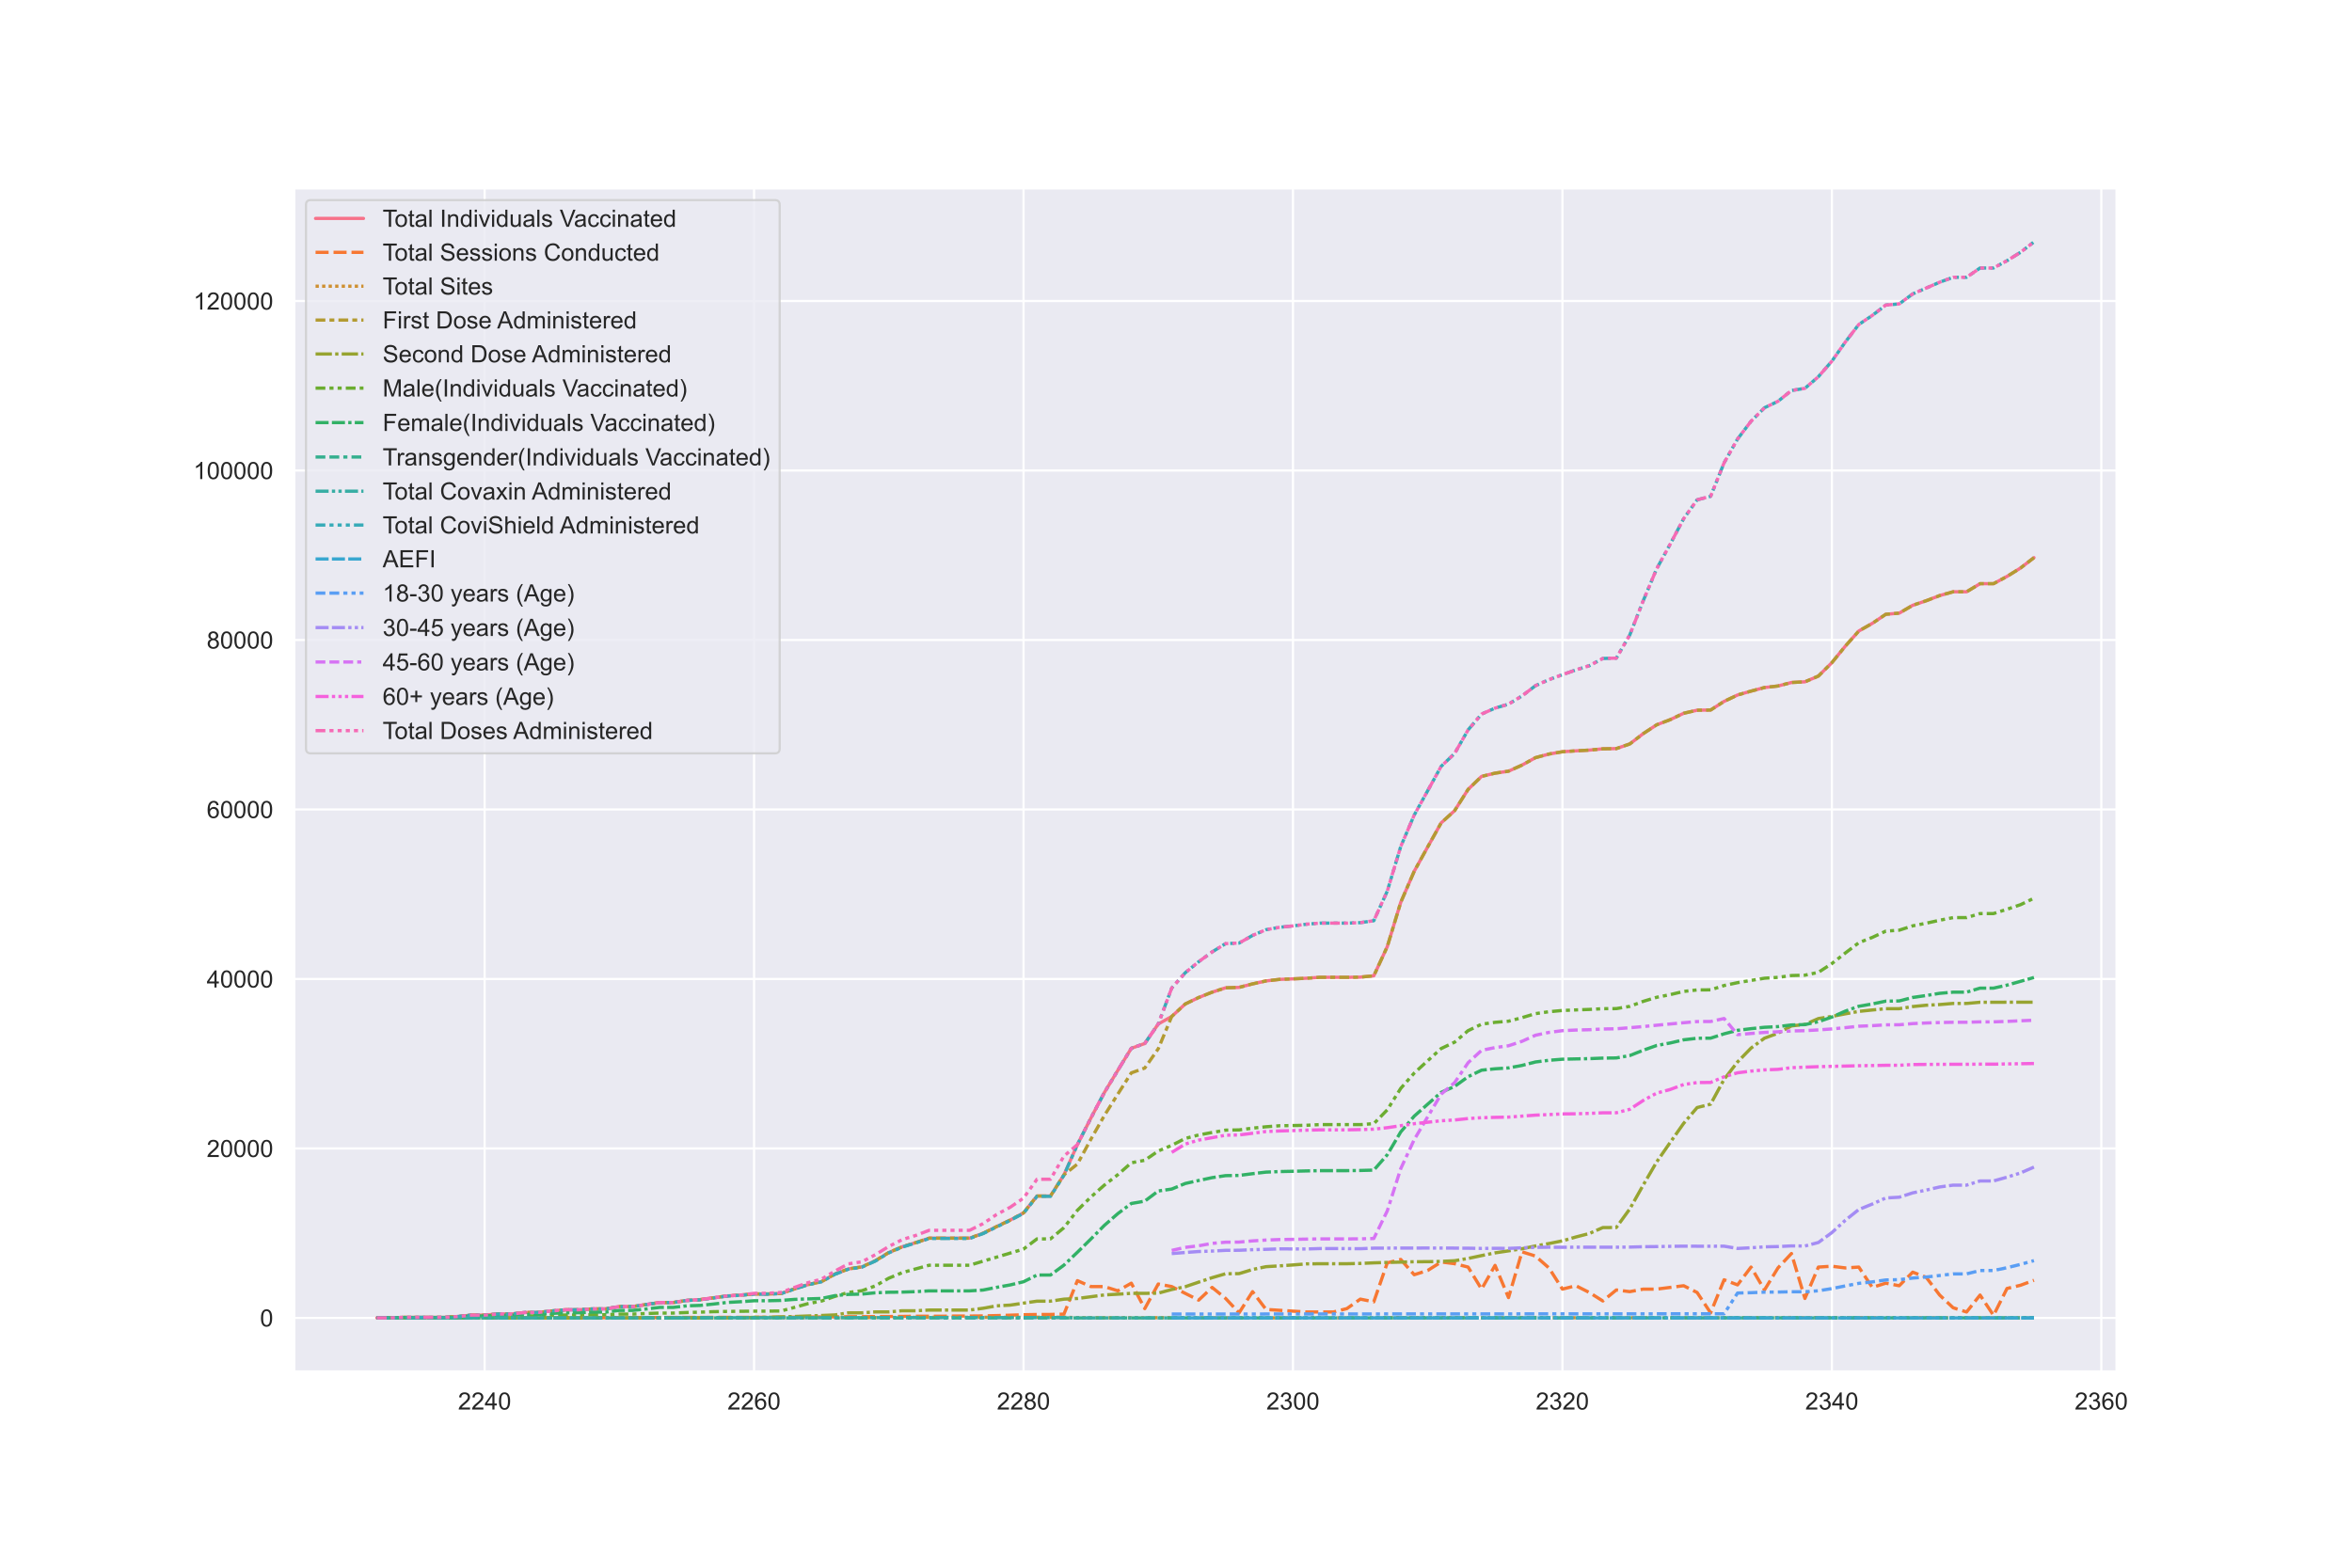<?xml version="1.0" encoding="utf-8" standalone="no"?>
<!DOCTYPE svg PUBLIC "-//W3C//DTD SVG 1.1//EN"
  "http://www.w3.org/Graphics/SVG/1.1/DTD/svg11.dtd">
<!-- Created with matplotlib (https://matplotlib.org/) -->
<svg height="720pt" version="1.1" viewBox="0 0 1080 720" width="1080pt" xmlns="http://www.w3.org/2000/svg" xmlns:xlink="http://www.w3.org/1999/xlink">
 <defs>
  <style type="text/css">*{stroke-linecap:butt;stroke-linejoin:round;}</style>
 </defs>
 <g id="figure_1">
  <g id="patch_1">
   <path d="M 0 720 
L 1080 720 
L 1080 0 
L 0 0 
z
" style="fill:#ffffff;"/>
  </g>
  <g id="axes_1">
   <g id="patch_2">
    <path d="M 135 630 
L 972 630 
L 972 86.4 
L 135 86.4 
z
" style="fill:#eaeaf2;"/>
   </g>
   <g id="matplotlib.axis_1">
    <g id="xtick_1">
     <g id="line2d_1">
      <path clip-path="url(#p4199d71017)" d="M 222.535 630 
L 222.535 86.4 
" style="fill:none;stroke:#ffffff;stroke-linecap:round;"/>
     </g>
     <g id="text_1">
      <!-- 2240 -->
      <g style="fill:#262626;" transform="translate(210.301 647.374)scale(0.11 -0.11)">
       <defs>
        <path d="M 50.344 8.453 
L 50.344 0 
L 3.031 0 
Q 2.938 3.172 4.047 6.109 
Q 5.859 10.938 9.828 15.625 
Q 13.812 20.312 21.344 26.469 
Q 33.016 36.031 37.109 41.625 
Q 41.219 47.219 41.219 52.203 
Q 41.219 57.422 37.469 61 
Q 33.734 64.594 27.734 64.594 
Q 21.391 64.594 17.578 60.781 
Q 13.766 56.984 13.719 50.25 
L 4.688 51.172 
Q 5.609 61.281 11.656 66.578 
Q 17.719 71.875 27.938 71.875 
Q 38.234 71.875 44.234 66.156 
Q 50.25 60.453 50.25 52 
Q 50.25 47.703 48.484 43.547 
Q 46.734 39.406 42.656 34.812 
Q 38.578 30.219 29.109 22.219 
Q 21.188 15.578 18.938 13.203 
Q 16.703 10.844 15.234 8.453 
z
" id="ArialMT-50"/>
        <path d="M 32.328 0 
L 32.328 17.141 
L 1.266 17.141 
L 1.266 25.203 
L 33.938 71.578 
L 41.109 71.578 
L 41.109 25.203 
L 50.781 25.203 
L 50.781 17.141 
L 41.109 17.141 
L 41.109 0 
z
M 32.328 25.203 
L 32.328 57.469 
L 9.906 25.203 
z
" id="ArialMT-52"/>
        <path d="M 4.156 35.297 
Q 4.156 48 6.766 55.734 
Q 9.375 63.484 14.516 67.672 
Q 19.672 71.875 27.484 71.875 
Q 33.25 71.875 37.594 69.547 
Q 41.938 67.234 44.766 62.859 
Q 47.609 58.5 49.219 52.219 
Q 50.828 45.953 50.828 35.297 
Q 50.828 22.703 48.234 14.969 
Q 45.656 7.234 40.5 3 
Q 35.359 -1.219 27.484 -1.219 
Q 17.141 -1.219 11.234 6.203 
Q 4.156 15.141 4.156 35.297 
z
M 13.188 35.297 
Q 13.188 17.672 17.312 11.828 
Q 21.438 6 27.484 6 
Q 33.547 6 37.672 11.859 
Q 41.797 17.719 41.797 35.297 
Q 41.797 52.984 37.672 58.781 
Q 33.547 64.594 27.391 64.594 
Q 21.344 64.594 17.719 59.469 
Q 13.188 52.938 13.188 35.297 
z
" id="ArialMT-48"/>
       </defs>
       <use xlink:href="#ArialMT-50"/>
       <use x="55.615" xlink:href="#ArialMT-50"/>
       <use x="111.23" xlink:href="#ArialMT-52"/>
       <use x="166.846" xlink:href="#ArialMT-48"/>
      </g>
     </g>
    </g>
    <g id="xtick_2">
     <g id="line2d_2">
      <path clip-path="url(#p4199d71017)" d="M 346.261 630 
L 346.261 86.4 
" style="fill:none;stroke:#ffffff;stroke-linecap:round;"/>
     </g>
     <g id="text_2">
      <!-- 2260 -->
      <g style="fill:#262626;" transform="translate(334.026 647.374)scale(0.11 -0.11)">
       <defs>
        <path d="M 49.75 54.047 
L 41.016 53.375 
Q 39.844 58.547 37.703 60.891 
Q 34.125 64.656 28.906 64.656 
Q 24.703 64.656 21.531 62.312 
Q 17.391 59.281 14.984 53.469 
Q 12.594 47.656 12.5 36.922 
Q 15.672 41.75 20.266 44.094 
Q 24.859 46.438 29.891 46.438 
Q 38.672 46.438 44.844 39.969 
Q 51.031 33.5 51.031 23.25 
Q 51.031 16.5 48.125 10.719 
Q 45.219 4.938 40.141 1.859 
Q 35.062 -1.219 28.609 -1.219 
Q 17.625 -1.219 10.688 6.859 
Q 3.766 14.938 3.766 33.5 
Q 3.766 54.25 11.422 63.672 
Q 18.109 71.875 29.438 71.875 
Q 37.891 71.875 43.281 67.141 
Q 48.688 62.406 49.75 54.047 
z
M 13.875 23.188 
Q 13.875 18.656 15.797 14.5 
Q 17.719 10.359 21.188 8.172 
Q 24.656 6 28.469 6 
Q 34.031 6 38.031 10.484 
Q 42.047 14.984 42.047 22.703 
Q 42.047 30.125 38.078 34.391 
Q 34.125 38.672 28.125 38.672 
Q 22.172 38.672 18.016 34.391 
Q 13.875 30.125 13.875 23.188 
z
" id="ArialMT-54"/>
       </defs>
       <use xlink:href="#ArialMT-50"/>
       <use x="55.615" xlink:href="#ArialMT-50"/>
       <use x="111.23" xlink:href="#ArialMT-54"/>
       <use x="166.846" xlink:href="#ArialMT-48"/>
      </g>
     </g>
    </g>
    <g id="xtick_3">
     <g id="line2d_3">
      <path clip-path="url(#p4199d71017)" d="M 469.986 630 
L 469.986 86.4 
" style="fill:none;stroke:#ffffff;stroke-linecap:round;"/>
     </g>
     <g id="text_3">
      <!-- 2280 -->
      <g style="fill:#262626;" transform="translate(457.752 647.374)scale(0.11 -0.11)">
       <defs>
        <path d="M 17.672 38.812 
Q 12.203 40.828 9.562 44.531 
Q 6.938 48.25 6.938 53.422 
Q 6.938 61.234 12.547 66.547 
Q 18.172 71.875 27.484 71.875 
Q 36.859 71.875 42.578 66.422 
Q 48.297 60.984 48.297 53.172 
Q 48.297 48.188 45.672 44.5 
Q 43.062 40.828 37.75 38.812 
Q 44.344 36.672 47.781 31.875 
Q 51.219 27.094 51.219 20.453 
Q 51.219 11.281 44.719 5.031 
Q 38.234 -1.219 27.641 -1.219 
Q 17.047 -1.219 10.547 5.047 
Q 4.047 11.328 4.047 20.703 
Q 4.047 27.688 7.594 32.391 
Q 11.141 37.109 17.672 38.812 
z
M 15.922 53.719 
Q 15.922 48.641 19.188 45.406 
Q 22.469 42.188 27.688 42.188 
Q 32.766 42.188 36.016 45.375 
Q 39.266 48.578 39.266 53.219 
Q 39.266 58.062 35.906 61.359 
Q 32.562 64.656 27.594 64.656 
Q 22.562 64.656 19.234 61.422 
Q 15.922 58.203 15.922 53.719 
z
M 13.094 20.656 
Q 13.094 16.891 14.875 13.375 
Q 16.656 9.859 20.172 7.922 
Q 23.688 6 27.734 6 
Q 34.031 6 38.125 10.047 
Q 42.234 14.109 42.234 20.359 
Q 42.234 26.703 38.016 30.859 
Q 33.797 35.016 27.438 35.016 
Q 21.234 35.016 17.156 30.906 
Q 13.094 26.812 13.094 20.656 
z
" id="ArialMT-56"/>
       </defs>
       <use xlink:href="#ArialMT-50"/>
       <use x="55.615" xlink:href="#ArialMT-50"/>
       <use x="111.23" xlink:href="#ArialMT-56"/>
       <use x="166.846" xlink:href="#ArialMT-48"/>
      </g>
     </g>
    </g>
    <g id="xtick_4">
     <g id="line2d_4">
      <path clip-path="url(#p4199d71017)" d="M 593.711 630 
L 593.711 86.4 
" style="fill:none;stroke:#ffffff;stroke-linecap:round;"/>
     </g>
     <g id="text_4">
      <!-- 2300 -->
      <g style="fill:#262626;" transform="translate(581.477 647.374)scale(0.11 -0.11)">
       <defs>
        <path d="M 4.203 18.891 
L 12.984 20.062 
Q 14.5 12.594 18.141 9.297 
Q 21.781 6 27 6 
Q 33.203 6 37.469 10.297 
Q 41.75 14.594 41.75 20.953 
Q 41.75 27 37.797 30.922 
Q 33.844 34.859 27.734 34.859 
Q 25.25 34.859 21.531 33.891 
L 22.516 41.609 
Q 23.391 41.5 23.922 41.5 
Q 29.547 41.5 34.031 44.422 
Q 38.531 47.359 38.531 53.469 
Q 38.531 58.297 35.25 61.469 
Q 31.984 64.656 26.812 64.656 
Q 21.688 64.656 18.266 61.422 
Q 14.844 58.203 13.875 51.766 
L 5.078 53.328 
Q 6.688 62.156 12.391 67.016 
Q 18.109 71.875 26.609 71.875 
Q 32.469 71.875 37.391 69.359 
Q 42.328 66.844 44.938 62.5 
Q 47.562 58.156 47.562 53.266 
Q 47.562 48.641 45.062 44.828 
Q 42.578 41.016 37.703 38.766 
Q 44.047 37.312 47.562 32.688 
Q 51.078 28.078 51.078 21.141 
Q 51.078 11.766 44.234 5.25 
Q 37.406 -1.266 26.953 -1.266 
Q 17.531 -1.266 11.297 4.344 
Q 5.078 9.969 4.203 18.891 
z
" id="ArialMT-51"/>
       </defs>
       <use xlink:href="#ArialMT-50"/>
       <use x="55.615" xlink:href="#ArialMT-51"/>
       <use x="111.23" xlink:href="#ArialMT-48"/>
       <use x="166.846" xlink:href="#ArialMT-48"/>
      </g>
     </g>
    </g>
    <g id="xtick_5">
     <g id="line2d_5">
      <path clip-path="url(#p4199d71017)" d="M 717.436 630 
L 717.436 86.4 
" style="fill:none;stroke:#ffffff;stroke-linecap:round;"/>
     </g>
     <g id="text_5">
      <!-- 2320 -->
      <g style="fill:#262626;" transform="translate(705.202 647.374)scale(0.11 -0.11)">
       <use xlink:href="#ArialMT-50"/>
       <use x="55.615" xlink:href="#ArialMT-51"/>
       <use x="111.23" xlink:href="#ArialMT-50"/>
       <use x="166.846" xlink:href="#ArialMT-48"/>
      </g>
     </g>
    </g>
    <g id="xtick_6">
     <g id="line2d_6">
      <path clip-path="url(#p4199d71017)" d="M 841.161 630 
L 841.161 86.4 
" style="fill:none;stroke:#ffffff;stroke-linecap:round;"/>
     </g>
     <g id="text_6">
      <!-- 2340 -->
      <g style="fill:#262626;" transform="translate(828.927 647.374)scale(0.11 -0.11)">
       <use xlink:href="#ArialMT-50"/>
       <use x="55.615" xlink:href="#ArialMT-51"/>
       <use x="111.23" xlink:href="#ArialMT-52"/>
       <use x="166.846" xlink:href="#ArialMT-48"/>
      </g>
     </g>
    </g>
    <g id="xtick_7">
     <g id="line2d_7">
      <path clip-path="url(#p4199d71017)" d="M 964.886 630 
L 964.886 86.4 
" style="fill:none;stroke:#ffffff;stroke-linecap:round;"/>
     </g>
     <g id="text_7">
      <!-- 2360 -->
      <g style="fill:#262626;" transform="translate(952.652 647.374)scale(0.11 -0.11)">
       <use xlink:href="#ArialMT-50"/>
       <use x="55.615" xlink:href="#ArialMT-51"/>
       <use x="111.23" xlink:href="#ArialMT-54"/>
       <use x="166.846" xlink:href="#ArialMT-48"/>
      </g>
     </g>
    </g>
   </g>
   <g id="matplotlib.axis_2">
    <g id="ytick_1">
     <g id="line2d_8">
      <path clip-path="url(#p4199d71017)" d="M 135 605.291 
L 972 605.291 
" style="fill:none;stroke:#ffffff;stroke-linecap:round;"/>
     </g>
     <g id="text_8">
      <!-- 0 -->
      <g style="fill:#262626;" transform="translate(119.383 609.228)scale(0.11 -0.11)">
       <use xlink:href="#ArialMT-48"/>
      </g>
     </g>
    </g>
    <g id="ytick_2">
     <g id="line2d_9">
      <path clip-path="url(#p4199d71017)" d="M 135 527.451 
L 972 527.451 
" style="fill:none;stroke:#ffffff;stroke-linecap:round;"/>
     </g>
     <g id="text_9">
      <!-- 20000 -->
      <g style="fill:#262626;" transform="translate(94.915 531.388)scale(0.11 -0.11)">
       <use xlink:href="#ArialMT-50"/>
       <use x="55.615" xlink:href="#ArialMT-48"/>
       <use x="111.23" xlink:href="#ArialMT-48"/>
       <use x="166.846" xlink:href="#ArialMT-48"/>
       <use x="222.461" xlink:href="#ArialMT-48"/>
      </g>
     </g>
    </g>
    <g id="ytick_3">
     <g id="line2d_10">
      <path clip-path="url(#p4199d71017)" d="M 135 449.611 
L 972 449.611 
" style="fill:none;stroke:#ffffff;stroke-linecap:round;"/>
     </g>
     <g id="text_10">
      <!-- 40000 -->
      <g style="fill:#262626;" transform="translate(94.915 453.548)scale(0.11 -0.11)">
       <use xlink:href="#ArialMT-52"/>
       <use x="55.615" xlink:href="#ArialMT-48"/>
       <use x="111.23" xlink:href="#ArialMT-48"/>
       <use x="166.846" xlink:href="#ArialMT-48"/>
       <use x="222.461" xlink:href="#ArialMT-48"/>
      </g>
     </g>
    </g>
    <g id="ytick_4">
     <g id="line2d_11">
      <path clip-path="url(#p4199d71017)" d="M 135 371.771 
L 972 371.771 
" style="fill:none;stroke:#ffffff;stroke-linecap:round;"/>
     </g>
     <g id="text_11">
      <!-- 60000 -->
      <g style="fill:#262626;" transform="translate(94.915 375.708)scale(0.11 -0.11)">
       <use xlink:href="#ArialMT-54"/>
       <use x="55.615" xlink:href="#ArialMT-48"/>
       <use x="111.23" xlink:href="#ArialMT-48"/>
       <use x="166.846" xlink:href="#ArialMT-48"/>
       <use x="222.461" xlink:href="#ArialMT-48"/>
      </g>
     </g>
    </g>
    <g id="ytick_5">
     <g id="line2d_12">
      <path clip-path="url(#p4199d71017)" d="M 135 293.932 
L 972 293.932 
" style="fill:none;stroke:#ffffff;stroke-linecap:round;"/>
     </g>
     <g id="text_12">
      <!-- 80000 -->
      <g style="fill:#262626;" transform="translate(94.915 297.868)scale(0.11 -0.11)">
       <use xlink:href="#ArialMT-56"/>
       <use x="55.615" xlink:href="#ArialMT-48"/>
       <use x="111.23" xlink:href="#ArialMT-48"/>
       <use x="166.846" xlink:href="#ArialMT-48"/>
       <use x="222.461" xlink:href="#ArialMT-48"/>
      </g>
     </g>
    </g>
    <g id="ytick_6">
     <g id="line2d_13">
      <path clip-path="url(#p4199d71017)" d="M 135 216.092 
L 972 216.092 
" style="fill:none;stroke:#ffffff;stroke-linecap:round;"/>
     </g>
     <g id="text_13">
      <!-- 100000 -->
      <g style="fill:#262626;" transform="translate(88.798 220.028)scale(0.11 -0.11)">
       <defs>
        <path d="M 37.25 0 
L 28.469 0 
L 28.469 56 
Q 25.297 52.984 20.141 49.953 
Q 14.984 46.922 10.891 45.406 
L 10.891 53.906 
Q 18.266 57.375 23.781 62.297 
Q 29.297 67.234 31.594 71.875 
L 37.25 71.875 
z
" id="ArialMT-49"/>
       </defs>
       <use xlink:href="#ArialMT-49"/>
       <use x="55.615" xlink:href="#ArialMT-48"/>
       <use x="111.23" xlink:href="#ArialMT-48"/>
       <use x="166.846" xlink:href="#ArialMT-48"/>
       <use x="222.461" xlink:href="#ArialMT-48"/>
       <use x="278.076" xlink:href="#ArialMT-48"/>
      </g>
     </g>
    </g>
    <g id="ytick_7">
     <g id="line2d_14">
      <path clip-path="url(#p4199d71017)" d="M 135 138.252 
L 972 138.252 
" style="fill:none;stroke:#ffffff;stroke-linecap:round;"/>
     </g>
     <g id="text_14">
      <!-- 120000 -->
      <g style="fill:#262626;" transform="translate(88.798 142.189)scale(0.11 -0.11)">
       <use xlink:href="#ArialMT-49"/>
       <use x="55.615" xlink:href="#ArialMT-50"/>
       <use x="111.23" xlink:href="#ArialMT-48"/>
       <use x="166.846" xlink:href="#ArialMT-48"/>
       <use x="222.461" xlink:href="#ArialMT-48"/>
       <use x="278.076" xlink:href="#ArialMT-48"/>
      </g>
     </g>
    </g>
   </g>
   <g id="line2d_15">
    <path clip-path="url(#p4199d71017)" d="M 173.045 605.256 
L 179.232 605.256 
L 185.418 605.042 
L 191.604 605.042 
L 197.79 605.034 
L 203.977 605.034 
L 210.163 604.653 
L 216.349 604.007 
L 222.535 603.979 
L 228.722 603.497 
L 234.908 603.497 
L 241.094 602.792 
L 247.28 602.753 
L 253.467 602.088 
L 259.653 601.558 
L 265.839 601.558 
L 272.025 601.146 
L 278.212 601.146 
L 284.398 600.068 
L 290.584 600.068 
L 296.771 599.149 
L 302.957 598.219 
L 309.143 598.219 
L 315.329 597.258 
L 321.516 596.892 
L 327.702 596.032 
L 333.888 595.183 
L 340.074 594.802 
L 346.261 594.273 
L 352.447 594.273 
L 358.633 594.055 
L 364.819 591.93 
L 371.006 589.991 
L 377.192 588.618 
L 383.378 585.15 
L 389.564 582.784 
L 395.751 581.857 
L 401.937 579.028 
L 408.123 575.249 
L 414.309 572.614 
L 420.496 570.703 
L 426.682 568.659 
L 432.868 568.659 
L 439.054 568.659 
L 445.241 568.659 
L 451.427 566.41 
L 457.613 563.343 
L 463.799 560.385 
L 469.986 557.057 
L 476.172 549.297 
L 482.358 549.297 
L 488.544 539.586 
L 494.731 525.68 
L 500.917 513.502 
L 507.103 501.783 
L 513.289 491.586 
L 519.476 481.467 
L 525.662 479.249 
L 531.848 470.305 
L 538.034 466.841 
L 544.221 461.116 
L 550.407 458.135 
L 556.593 455.683 
L 562.779 453.682 
L 568.966 453.484 
L 575.152 451.872 
L 581.338 450.518 
L 587.524 449.806 
L 593.711 449.572 
L 599.897 449.288 
L 606.083 448.852 
L 612.269 448.856 
L 618.456 448.86 
L 624.642 448.774 
L 630.828 448.163 
L 637.014 434.763 
L 643.201 414.408 
L 649.387 400.156 
L 655.573 388.982 
L 661.759 377.932 
L 667.946 372.305 
L 674.132 362.54 
L 680.318 356.581 
L 686.504 355.098 
L 692.691 354.187 
L 698.877 351.393 
L 705.063 347.972 
L 711.249 346.318 
L 717.436 345.255 
L 723.622 344.847 
L 729.808 344.508 
L 735.994 343.916 
L 742.181 343.807 
L 748.367 341.678 
L 754.553 336.922 
L 760.739 332.871 
L 766.926 330.52 
L 773.112 327.586 
L 779.298 326.181 
L 785.484 326.103 
L 791.671 322.133 
L 797.857 319.198 
L 804.043 317.412 
L 810.229 315.762 
L 816.416 315.061 
L 822.602 313.454 
L 828.788 313.139 
L 834.975 310.496 
L 841.161 304.354 
L 847.347 296.749 
L 853.533 289.802 
L 859.72 286.303 
L 865.906 282.131 
L 872.092 281.598 
L 878.278 278.002 
L 884.465 275.912 
L 890.651 273.537 
L 896.837 271.794 
L 903.023 271.794 
L 909.21 268.069 
L 915.396 268.069 
L 921.582 264.738 
L 927.768 260.896 
L 933.955 256.121 
" style="fill:none;stroke:#f77189;stroke-linecap:round;stroke-width:1.5;"/>
   </g>
   <g id="line2d_16">
    <path clip-path="url(#p4199d71017)" d="M 173.045 605.287 
L 179.232 605.283 
L 185.418 605.279 
L 191.604 605.275 
L 197.79 605.271 
L 203.977 605.252 
L 210.163 605.244 
L 216.349 605.244 
L 222.535 605.24 
L 228.722 605.236 
L 234.908 605.233 
L 241.094 605.229 
L 247.28 605.221 
L 253.467 605.217 
L 259.653 605.217 
L 265.839 605.213 
L 272.025 605.194 
L 278.212 605.159 
L 284.398 605.151 
L 290.584 605.127 
L 296.771 605.124 
L 302.957 605.108 
L 309.143 605.081 
L 315.329 605.061 
L 321.516 605.057 
L 327.702 605.034 
L 333.888 605.034 
L 340.074 605.022 
L 346.261 605.015 
L 352.447 604.987 
L 358.633 604.964 
L 364.819 604.937 
L 371.006 604.886 
L 377.192 604.832 
L 383.378 604.785 
L 389.564 604.75 
L 395.751 604.723 
L 401.937 604.684 
L 408.123 604.649 
L 414.309 604.598 
L 420.496 604.513 
L 426.682 604.513 
L 432.868 604.513 
L 439.054 604.419 
L 445.241 604.427 
L 451.427 604.365 
L 457.613 604.217 
L 463.799 604.034 
L 469.986 603.828 
L 476.172 603.711 
L 482.358 603.691 
L 488.544 603.551 
L 494.731 588.166 
L 500.917 590.891 
L 507.103 590.891 
L 513.289 592.837 
L 519.476 589.334 
L 525.662 601.01 
L 531.848 589.723 
L 538.034 590.891 
L 544.221 594.004 
L 550.407 597.118 
L 556.593 591.28 
L 562.779 596.339 
L 568.966 602.956 
L 575.152 593.226 
L 581.338 601.399 
L 587.524 601.788 
L 593.711 602.177 
L 599.897 602.567 
L 606.083 602.567 
L 612.269 602.567 
L 618.456 601.01 
L 624.642 596.651 
L 630.828 597.896 
L 637.014 579.993 
L 643.201 578.436 
L 649.387 585.442 
L 655.573 583.496 
L 661.759 579.604 
L 667.946 580.382 
L 674.132 581.939 
L 680.318 592.058 
L 686.504 581.161 
L 692.691 595.95 
L 698.877 574.933 
L 705.063 576.879 
L 711.249 582.328 
L 717.436 592.058 
L 723.622 590.501 
L 729.808 593.615 
L 735.994 597.507 
L 742.181 592.447 
L 748.367 593.226 
L 754.553 592.058 
L 760.739 592.058 
L 766.926 591.28 
L 773.112 590.501 
L 779.298 593.615 
L 785.484 602.956 
L 791.671 587.777 
L 797.857 590.112 
L 804.043 581.939 
L 810.229 592.447 
L 816.416 582.328 
L 822.602 575.712 
L 828.788 596.339 
L 834.975 581.939 
L 841.161 581.55 
L 847.347 582.328 
L 853.533 581.939 
L 859.72 591.28 
L 865.906 589.334 
L 872.092 590.501 
L 878.278 584.274 
L 884.465 586.609 
L 890.651 594.783 
L 896.837 600.621 
L 903.023 602.567 
L 909.21 594.783 
L 915.396 604.123 
L 921.582 591.77 
L 927.768 590.295 
L 933.955 588.007 
" style="fill:none;stroke:#f77732;stroke-dasharray:6,2.25;stroke-dashoffset:0;stroke-width:1.5;"/>
   </g>
   <g id="line2d_17">
    <path clip-path="url(#p4199d71017)" d="M 173.045 605.287 
L 179.232 605.283 
L 185.418 605.279 
L 191.604 605.275 
L 197.79 605.271 
L 203.977 605.264 
L 210.163 605.256 
L 216.349 605.256 
L 222.535 605.252 
L 228.722 605.248 
L 234.908 605.248 
L 241.094 605.244 
L 247.28 605.24 
L 253.467 605.24 
L 259.653 605.24 
L 265.839 605.24 
L 272.025 605.229 
L 278.212 605.221 
L 284.398 605.221 
L 290.584 605.213 
L 296.771 605.213 
L 302.957 605.205 
L 309.143 605.186 
L 315.329 605.178 
L 321.516 605.174 
L 327.702 605.162 
L 333.888 605.162 
L 340.074 605.162 
L 346.261 605.159 
L 352.447 605.147 
L 358.633 605.139 
L 364.819 605.139 
L 371.006 605.139 
L 377.192 605.139 
L 383.378 605.139 
L 389.564 605.127 
L 395.751 605.124 
L 401.937 605.112 
L 408.123 605.1 
L 414.309 605.077 
L 420.496 605.015 
L 426.682 605.015 
L 432.868 605.015 
L 439.054 605.007 
L 445.241 605.011 
L 451.427 604.999 
L 457.613 604.999 
L 463.799 604.999 
L 469.986 604.991 
L 476.172 604.983 
L 482.358 604.983 
L 488.544 604.948 
L 494.731 605.182 
L 500.917 605.205 
L 507.103 605.205 
L 513.289 605.213 
L 519.476 605.186 
L 525.662 605.256 
L 531.848 605.174 
L 538.034 605.186 
L 544.221 605.205 
L 550.407 605.233 
L 556.593 605.205 
L 562.779 605.233 
L 568.966 605.279 
L 575.152 605.213 
L 581.338 605.264 
L 587.524 605.268 
L 593.711 605.271 
L 599.897 605.275 
L 606.083 605.275 
L 612.269 605.271 
L 618.456 605.271 
L 624.642 605.248 
L 630.828 605.248 
L 637.014 605.143 
L 643.201 605.12 
L 649.387 605.166 
L 655.573 605.139 
L 661.759 605.116 
L 667.946 605.12 
L 674.132 605.131 
L 680.318 605.198 
L 686.504 605.12 
L 692.691 605.221 
L 698.877 605.077 
L 705.063 605.1 
L 711.249 605.139 
L 717.436 605.201 
L 723.622 605.198 
L 729.808 605.209 
L 735.994 605.24 
L 742.181 605.205 
L 748.367 605.209 
L 754.553 605.205 
L 760.739 605.213 
L 766.926 605.205 
L 773.112 605.19 
L 779.298 605.209 
L 785.484 605.268 
L 791.671 605.159 
L 797.857 605.182 
L 804.043 605.143 
L 810.229 605.194 
L 816.416 605.112 
L 822.602 605.089 
L 828.788 605.213 
L 834.975 605.131 
L 841.161 605.127 
L 847.347 605.131 
L 853.533 605.131 
L 859.72 605.209 
L 865.906 605.186 
L 872.092 605.194 
L 878.278 605.155 
L 884.465 605.174 
L 890.651 605.225 
L 896.837 605.26 
L 903.023 605.268 
L 909.21 605.221 
L 915.396 605.279 
L 921.582 605.198 
L 927.768 605.19 
L 933.955 605.186 
" style="fill:none;stroke:#ce9032;stroke-dasharray:1.5,1.5;stroke-dashoffset:0;stroke-width:1.5;"/>
   </g>
   <g id="line2d_18">
    <path clip-path="url(#p4199d71017)" d="M 173.045 605.256 
L 179.232 605.256 
L 185.418 605.042 
L 191.604 605.042 
L 197.79 605.034 
L 203.977 605.034 
L 210.163 604.653 
L 216.349 604.007 
L 222.535 603.979 
L 228.722 603.497 
L 234.908 603.497 
L 241.094 602.792 
L 247.28 602.753 
L 253.467 602.088 
L 259.653 601.558 
L 265.839 601.558 
L 272.025 601.146 
L 278.212 601.146 
L 284.398 600.068 
L 290.584 600.068 
L 296.771 599.149 
L 302.957 598.219 
L 309.143 598.219 
L 315.329 597.258 
L 321.516 596.892 
L 327.702 596.032 
L 333.888 595.183 
L 340.074 594.802 
L 346.261 594.273 
L 352.447 594.273 
L 358.633 594.055 
L 364.819 591.93 
L 371.006 589.991 
L 377.192 588.618 
L 383.378 585.15 
L 389.564 582.784 
L 395.751 581.857 
L 401.937 579.028 
L 408.123 575.249 
L 414.309 572.614 
L 420.496 570.703 
L 426.682 568.659 
L 432.868 568.659 
L 439.054 568.659 
L 445.241 568.659 
L 451.427 566.41 
L 457.613 563.343 
L 463.799 560.385 
L 469.986 557.057 
L 476.172 549.297 
L 482.358 549.297 
L 488.544 539.586 
L 494.731 534.616 
L 500.917 523.228 
L 507.103 512.342 
L 513.289 502.492 
L 519.476 492.746 
L 525.662 490.536 
L 531.848 481.681 
L 538.034 466.841 
L 544.221 461.116 
L 550.407 458.135 
L 556.593 455.683 
L 562.779 453.682 
L 568.966 453.484 
L 575.152 451.872 
L 581.338 450.518 
L 587.524 449.806 
L 593.711 449.572 
L 599.897 449.288 
L 606.083 448.852 
L 612.269 448.856 
L 618.456 448.86 
L 624.642 448.774 
L 630.828 448.163 
L 637.014 434.763 
L 643.201 414.408 
L 649.387 400.156 
L 655.573 388.982 
L 661.759 377.932 
L 667.946 372.305 
L 674.132 362.54 
L 680.318 356.581 
L 686.504 355.098 
L 692.691 354.187 
L 698.877 351.393 
L 705.063 347.972 
L 711.249 346.318 
L 717.436 345.255 
L 723.622 344.847 
L 729.808 344.508 
L 735.994 343.916 
L 742.181 343.807 
L 748.367 341.678 
L 754.553 336.922 
L 760.739 332.871 
L 766.926 330.52 
L 773.112 327.586 
L 779.298 326.181 
L 785.484 326.103 
L 791.671 322.133 
L 797.857 319.198 
L 804.043 317.412 
L 810.229 315.762 
L 816.416 315.061 
L 822.602 313.454 
L 828.788 313.139 
L 834.975 310.496 
L 841.161 304.354 
L 847.347 296.749 
L 853.533 289.802 
L 859.72 286.303 
L 865.906 282.131 
L 872.092 281.598 
L 878.278 278.002 
L 884.465 275.912 
L 890.651 273.537 
L 896.837 271.794 
L 903.023 271.794 
L 909.21 268.069 
L 915.396 268.069 
L 921.582 264.738 
L 927.768 260.896 
L 933.955 256.121 
" style="fill:none;stroke:#b39b32;stroke-dasharray:4.5,1.875,2.25,1.875;stroke-dashoffset:0;stroke-width:1.5;"/>
   </g>
   <g id="line2d_19">
    <path clip-path="url(#p4199d71017)" d="M 173.045 605.291 
L 179.232 605.291 
L 185.418 605.291 
L 191.604 605.291 
L 197.79 605.291 
L 203.977 605.291 
L 210.163 605.291 
L 216.349 605.291 
L 222.535 605.291 
L 228.722 605.291 
L 234.908 605.291 
L 241.094 605.291 
L 247.28 605.291 
L 253.467 605.291 
L 259.653 605.291 
L 265.839 605.291 
L 272.025 605.291 
L 278.212 605.291 
L 284.398 605.291 
L 290.584 605.291 
L 296.771 605.291 
L 302.957 605.291 
L 309.143 605.291 
L 315.329 605.291 
L 321.516 605.291 
L 327.702 605.291 
L 333.888 605.291 
L 340.074 605.291 
L 346.261 605.015 
L 352.447 605.015 
L 358.633 604.797 
L 364.819 604.633 
L 371.006 604.392 
L 377.192 604.17 
L 383.378 603.905 
L 389.564 602.956 
L 395.751 602.956 
L 401.937 602.52 
L 408.123 602.516 
L 414.309 601.994 
L 420.496 601.994 
L 426.682 601.675 
L 432.868 601.675 
L 439.054 601.675 
L 445.241 601.675 
L 451.427 600.854 
L 457.613 599.737 
L 463.799 599.414 
L 469.986 598.495 
L 476.172 597.593 
L 482.358 597.593 
L 488.544 596.674 
L 494.731 596.355 
L 500.917 595.565 
L 507.103 594.732 
L 513.289 594.386 
L 519.476 594.012 
L 525.662 594.004 
L 531.848 593.915 
L 538.034 592.241 
L 544.221 590.961 
L 550.407 588.855 
L 556.593 586.808 
L 562.779 584.994 
L 568.966 584.94 
L 575.152 583.044 
L 581.338 581.756 
L 587.524 581.382 
L 593.711 580.962 
L 599.897 580.468 
L 606.083 580.402 
L 612.269 580.402 
L 618.456 580.402 
L 624.642 580.265 
L 630.828 579.993 
L 637.014 579.81 
L 643.201 579.658 
L 649.387 579.483 
L 655.573 579.464 
L 661.759 579.324 
L 667.946 579.02 
L 674.132 577.973 
L 680.318 576.661 
L 686.504 575.416 
L 692.691 574.494 
L 698.877 573.528 
L 705.063 572.236 
L 711.249 571.123 
L 717.436 569.905 
L 723.622 568.115 
L 729.808 566.515 
L 735.994 563.794 
L 742.181 563.756 
L 748.367 555.228 
L 754.553 544.253 
L 760.739 533.612 
L 766.926 524.684 
L 773.112 515.919 
L 779.298 508.672 
L 785.484 507.127 
L 791.671 495.735 
L 797.857 487.718 
L 804.043 481.366 
L 810.229 476.801 
L 816.416 474.539 
L 822.602 471.181 
L 828.788 470.507 
L 834.975 467.802 
L 841.161 466.81 
L 847.347 465.627 
L 853.533 464.51 
L 859.72 463.86 
L 865.906 463.28 
L 872.092 463.264 
L 878.278 462.291 
L 884.465 461.68 
L 890.651 461.373 
L 896.837 460.851 
L 903.023 460.851 
L 909.21 460.306 
L 915.396 460.306 
L 921.582 460.295 
L 927.768 460.279 
L 933.955 460.279 
" style="fill:none;stroke:#97a431;stroke-dasharray:7.5,1.5,1.5,1.5;stroke-dashoffset:0;stroke-width:1.5;"/>
   </g>
   <g id="line2d_20">
    <path clip-path="url(#p4199d71017)" d="M 173.045 605.291 
L 179.232 605.291 
L 185.418 605.233 
L 191.604 605.233 
L 197.79 605.229 
L 203.977 605.229 
L 210.163 605.124 
L 216.349 604.909 
L 222.535 604.886 
L 228.722 604.715 
L 234.908 604.715 
L 241.094 604.38 
L 247.28 604.353 
L 253.467 604.162 
L 259.653 603.944 
L 265.839 603.944 
L 272.025 603.816 
L 278.212 603.816 
L 284.398 603.532 
L 290.584 603.532 
L 296.771 603.267 
L 302.957 603.061 
L 309.143 603.061 
L 315.329 602.812 
L 321.516 602.64 
L 327.702 602.415 
L 333.888 602.302 
L 340.074 602.247 
L 346.261 602.166 
L 352.447 602.166 
L 358.633 602.099 
L 364.819 600.445 
L 371.006 598.733 
L 377.192 597.554 
L 383.378 595.39 
L 389.564 593.584 
L 395.751 592.802 
L 401.937 590.568 
L 408.123 587.037 
L 414.309 584.477 
L 420.496 582.772 
L 426.682 581.087 
L 432.868 581.087 
L 439.054 581.087 
L 445.241 581.087 
L 451.427 579.222 
L 457.613 577.385 
L 463.799 575.525 
L 469.986 573.668 
L 476.172 568.99 
L 482.358 568.99 
L 488.544 563.837 
L 494.731 555.847 
L 500.917 549.764 
L 507.103 544.296 
L 513.289 539.501 
L 519.476 534.04 
L 525.662 532.896 
L 531.848 528.619 
L 538.034 526.038 
L 544.221 522.866 
L 550.407 521.267 
L 556.593 520.122 
L 562.779 519.044 
L 568.966 518.943 
L 575.152 518.13 
L 581.338 517.495 
L 587.524 517.032 
L 593.711 516.935 
L 599.897 516.814 
L 606.083 516.503 
L 612.269 516.507 
L 618.456 516.511 
L 624.642 516.511 
L 630.828 516.063 
L 637.014 509.715 
L 643.201 499.853 
L 649.387 492.84 
L 655.573 487.169 
L 661.759 481.557 
L 667.946 478.638 
L 674.132 473.345 
L 680.318 470.387 
L 686.504 469.53 
L 692.691 469.017 
L 698.877 467.382 
L 705.063 465.541 
L 711.249 464.658 
L 717.436 464.089 
L 723.622 463.829 
L 729.808 463.603 
L 735.994 463.268 
L 742.181 463.229 
L 748.367 462.198 
L 754.553 459.894 
L 760.739 458.026 
L 766.926 456.811 
L 773.112 455.34 
L 779.298 454.651 
L 785.484 454.612 
L 791.671 452.631 
L 797.857 451.308 
L 804.043 450.285 
L 810.229 449.273 
L 816.416 448.876 
L 822.602 448.039 
L 828.788 447.879 
L 834.975 446.572 
L 841.161 442.551 
L 847.347 437.69 
L 853.533 432.969 
L 859.72 430.529 
L 865.906 427.649 
L 872.092 427.209 
L 878.278 425.216 
L 884.465 424.014 
L 890.651 422.647 
L 896.837 421.441 
L 903.023 421.441 
L 909.21 419.573 
L 915.396 419.573 
L 921.582 417.607 
L 927.768 415.513 
L 933.955 412.521 
" style="fill:none;stroke:#6cad31;stroke-dasharray:4.5,1.875,1.875,1.875,1.875,1.875;stroke-dashoffset:0;stroke-width:1.5;"/>
   </g>
   <g id="line2d_21">
    <path clip-path="url(#p4199d71017)" d="M 173.045 605.256 
L 179.232 605.256 
L 185.418 605.1 
L 191.604 605.1 
L 197.79 605.096 
L 203.977 605.096 
L 210.163 604.82 
L 216.349 604.388 
L 222.535 604.384 
L 228.722 604.073 
L 234.908 604.073 
L 241.094 603.703 
L 247.28 603.691 
L 253.467 603.216 
L 259.653 602.905 
L 265.839 602.905 
L 272.025 602.621 
L 278.212 602.621 
L 284.398 601.827 
L 290.584 601.827 
L 296.771 601.173 
L 302.957 600.449 
L 309.143 600.449 
L 315.329 599.737 
L 321.516 599.542 
L 327.702 598.908 
L 333.888 598.172 
L 340.074 597.846 
L 346.261 597.398 
L 352.447 597.398 
L 358.633 597.246 
L 364.819 596.775 
L 371.006 596.549 
L 377.192 596.355 
L 383.378 595.051 
L 389.564 594.491 
L 395.751 594.347 
L 401.937 593.751 
L 408.123 593.502 
L 414.309 593.428 
L 420.496 593.222 
L 426.682 592.864 
L 432.868 592.864 
L 439.054 592.864 
L 445.241 592.864 
L 451.427 592.478 
L 457.613 591.249 
L 463.799 590.151 
L 469.986 588.68 
L 476.172 585.597 
L 482.358 585.597 
L 488.544 581.04 
L 494.731 575.124 
L 500.917 569.037 
L 507.103 562.786 
L 513.289 557.384 
L 519.476 552.73 
L 525.662 551.655 
L 531.848 546.989 
L 538.034 546.105 
L 544.221 543.552 
L 550.407 542.171 
L 556.593 540.863 
L 562.779 539.94 
L 568.966 539.843 
L 575.152 539.045 
L 581.338 538.325 
L 587.524 538.076 
L 593.711 537.94 
L 599.897 537.777 
L 606.083 537.652 
L 612.269 537.652 
L 618.456 537.652 
L 624.642 537.566 
L 630.828 537.403 
L 637.014 530.351 
L 643.201 519.858 
L 649.387 512.619 
L 655.573 507.115 
L 661.759 501.678 
L 667.946 498.969 
L 674.132 494.501 
L 680.318 491.501 
L 686.504 490.874 
L 692.691 490.477 
L 698.877 489.317 
L 705.063 487.737 
L 711.249 486.967 
L 717.436 486.472 
L 723.622 486.328 
L 729.808 486.215 
L 735.994 485.959 
L 742.181 485.888 
L 748.367 484.791 
L 754.553 482.339 
L 760.739 480.156 
L 766.926 479.019 
L 773.112 477.556 
L 779.298 476.84 
L 785.484 476.801 
L 791.671 474.812 
L 797.857 473.204 
L 804.043 472.442 
L 810.229 471.803 
L 816.416 471.5 
L 822.602 470.729 
L 828.788 470.573 
L 834.975 469.242 
L 841.161 467.121 
L 847.347 464.377 
L 853.533 462.151 
L 859.72 461.093 
L 865.906 459.8 
L 872.092 459.707 
L 878.278 458.104 
L 884.465 457.22 
L 890.651 456.212 
L 896.837 455.675 
L 903.023 455.675 
L 909.21 453.822 
L 915.396 453.822 
L 921.582 452.456 
L 927.768 450.713 
L 933.955 448.93 
" style="fill:none;stroke:#32b166;stroke-dasharray:6,1.5,6,1.5,1.5,1.5;stroke-dashoffset:0;stroke-width:1.5;"/>
   </g>
   <g id="line2d_22">
    <path clip-path="url(#p4199d71017)" d="M 173.045 605.291 
L 179.232 605.291 
L 185.418 605.291 
L 191.604 605.291 
L 197.79 605.291 
L 203.977 605.291 
L 210.163 605.291 
L 216.349 605.291 
L 222.535 605.291 
L 228.722 605.291 
L 234.908 605.291 
L 241.094 605.291 
L 247.28 605.291 
L 253.467 605.291 
L 259.653 605.291 
L 265.839 605.291 
L 272.025 605.291 
L 278.212 605.291 
L 284.398 605.291 
L 290.584 605.291 
L 296.771 605.291 
L 302.957 605.291 
L 309.143 605.291 
L 315.329 605.291 
L 321.516 605.291 
L 327.702 605.291 
L 333.888 605.291 
L 340.074 605.291 
L 346.261 605.291 
L 352.447 605.291 
L 358.633 605.291 
L 364.819 605.291 
L 371.006 605.291 
L 377.192 605.291 
L 383.378 605.291 
L 389.564 605.291 
L 395.751 605.291 
L 401.937 605.291 
L 408.123 605.291 
L 414.309 605.291 
L 420.496 605.291 
L 426.682 605.291 
L 432.868 605.291 
L 439.054 605.291 
L 445.241 605.291 
L 451.427 605.291 
L 457.613 605.291 
L 463.799 605.291 
L 469.986 605.291 
L 476.172 605.291 
L 482.358 605.291 
L 488.544 605.291 
L 494.731 605.291 
L 500.917 605.283 
L 507.103 605.283 
L 513.289 605.283 
L 519.476 605.279 
L 525.662 605.279 
L 531.848 605.279 
L 538.034 605.279 
L 544.221 605.279 
L 550.407 605.279 
L 556.593 605.279 
L 562.779 605.279 
L 568.966 605.279 
L 575.152 605.279 
L 581.338 605.279 
L 587.524 605.279 
L 593.711 605.279 
L 599.897 605.279 
L 606.083 605.279 
L 612.269 605.279 
L 618.456 605.279 
L 624.642 605.279 
L 630.828 605.279 
L 637.014 605.279 
L 643.201 605.279 
L 649.387 605.279 
L 655.573 605.279 
L 661.759 605.279 
L 667.946 605.279 
L 674.132 605.275 
L 680.318 605.275 
L 686.504 605.275 
L 692.691 605.275 
L 698.877 605.275 
L 705.063 605.275 
L 711.249 605.275 
L 717.436 605.275 
L 723.622 605.271 
L 729.808 605.271 
L 735.994 605.271 
L 742.181 605.271 
L 748.367 605.271 
L 754.553 605.271 
L 760.739 605.271 
L 766.926 605.271 
L 773.112 605.271 
L 779.298 605.271 
L 785.484 605.271 
L 791.671 605.271 
L 797.857 605.268 
L 804.043 605.268 
L 810.229 605.268 
L 816.416 605.268 
L 822.602 605.268 
L 828.788 605.268 
L 834.975 605.264 
L 841.161 605.264 
L 847.347 605.264 
L 853.533 605.264 
L 859.72 605.264 
L 865.906 605.264 
L 872.092 605.264 
L 878.278 605.264 
L 884.465 605.26 
L 890.651 605.26 
L 896.837 605.26 
L 903.023 605.26 
L 909.21 605.256 
L 915.396 605.256 
L 921.582 605.256 
L 927.768 605.252 
L 933.955 605.252 
" style="fill:none;stroke:#34af8e;stroke-dasharray:4.5,1.875,4.5,1.875,1.875,1.875;stroke-dashoffset:0;stroke-width:1.5;"/>
   </g>
   <g id="line2d_23">
    <path clip-path="url(#p4199d71017)" d="M 173.045 605.291 
L 179.232 605.291 
L 185.418 605.291 
L 191.604 605.291 
L 197.79 605.291 
L 203.977 605.291 
L 210.163 605.291 
L 216.349 605.291 
L 222.535 605.291 
L 228.722 605.291 
L 234.908 605.291 
L 241.094 605.291 
L 247.28 605.291 
L 253.467 605.291 
L 259.653 605.291 
L 265.839 605.291 
L 272.025 605.291 
L 278.212 605.291 
L 284.398 605.291 
L 290.584 605.291 
L 296.771 605.291 
L 302.957 605.291 
L 309.143 605.291 
L 315.329 605.283 
L 321.516 605.205 
L 327.702 605.205 
L 333.888 605.201 
L 340.074 605.201 
L 346.261 605.201 
L 352.447 605.201 
L 358.633 605.201 
L 364.819 605.201 
L 371.006 605.201 
L 377.192 605.201 
L 383.378 605.201 
L 389.564 605.17 
L 395.751 605.17 
L 401.937 605.139 
L 408.123 605.139 
L 414.309 605.139 
L 420.496 605.139 
L 426.682 605.139 
L 432.868 605.139 
L 439.054 605.139 
L 445.241 605.139 
L 451.427 605.139 
L 457.613 605.135 
L 463.799 605.135 
L 469.986 605.131 
L 476.172 605.131 
L 482.358 605.131 
L 488.544 605.131 
L 494.731 605.291 
L 500.917 605.291 
L 507.103 605.291 
L 513.289 605.291 
L 519.476 605.291 
L 525.662 605.291 
L 531.848 605.291 
L 538.034 605.291 
L 544.221 605.291 
L 550.407 605.291 
L 556.593 605.291 
L 562.779 605.291 
L 568.966 605.291 
L 575.152 605.291 
L 581.338 605.291 
L 587.524 605.291 
L 593.711 605.291 
L 599.897 605.291 
L 606.083 605.291 
L 612.269 605.291 
L 618.456 605.291 
L 624.642 605.291 
L 630.828 605.291 
L 637.014 605.291 
L 643.201 605.291 
L 649.387 605.291 
L 655.573 605.291 
L 661.759 605.291 
L 667.946 605.291 
L 674.132 605.291 
L 680.318 605.291 
L 686.504 605.291 
L 692.691 605.291 
L 698.877 605.291 
L 705.063 605.291 
L 711.249 605.291 
L 717.436 605.291 
L 723.622 605.291 
L 729.808 605.291 
L 735.994 605.291 
L 742.181 605.291 
L 748.367 605.291 
L 754.553 605.291 
L 760.739 605.291 
L 766.926 605.291 
L 773.112 605.291 
L 779.298 605.291 
L 785.484 605.291 
L 791.671 605.291 
L 797.857 605.291 
L 804.043 605.291 
L 810.229 605.291 
L 816.416 605.291 
L 822.602 605.291 
L 828.788 605.291 
L 834.975 605.291 
L 841.161 605.291 
L 847.347 605.291 
L 853.533 605.291 
L 859.72 605.291 
L 865.906 605.291 
L 872.092 605.291 
L 878.278 605.291 
L 884.465 605.291 
L 890.651 605.291 
L 896.837 605.291 
L 903.023 605.291 
L 909.21 605.291 
L 915.396 605.291 
L 921.582 605.291 
L 927.768 605.291 
L 933.955 605.291 
" style="fill:none;stroke:#36ada4;stroke-dasharray:6,1.5,1.5,1.5,1.5,1.5;stroke-dashoffset:0;stroke-width:1.5;"/>
   </g>
   <g id="line2d_24">
    <path clip-path="url(#p4199d71017)" d="M 173.045 605.256 
L 179.232 605.256 
L 185.418 605.042 
L 191.604 605.042 
L 197.79 605.034 
L 203.977 605.034 
L 210.163 604.653 
L 216.349 604.007 
L 222.535 603.979 
L 228.722 603.497 
L 234.908 603.497 
L 241.094 602.792 
L 247.28 602.753 
L 253.467 602.088 
L 259.653 601.558 
L 265.839 601.558 
L 272.025 601.146 
L 278.212 601.146 
L 284.398 600.068 
L 290.584 600.068 
L 296.771 599.149 
L 302.957 598.219 
L 309.143 598.219 
L 315.329 597.266 
L 321.516 596.978 
L 327.702 596.117 
L 333.888 595.273 
L 340.074 594.892 
L 346.261 594.362 
L 352.447 594.362 
L 358.633 594.144 
L 364.819 592.019 
L 371.006 590.081 
L 377.192 588.707 
L 383.378 585.239 
L 389.564 582.904 
L 395.751 581.978 
L 401.937 579.18 
L 408.123 575.4 
L 414.309 572.766 
L 420.496 570.855 
L 426.682 568.811 
L 432.868 568.811 
L 439.054 568.811 
L 445.241 568.811 
L 451.427 566.562 
L 457.613 563.499 
L 463.799 560.541 
L 469.986 557.217 
L 476.172 549.456 
L 482.358 549.456 
L 488.544 539.746 
L 494.731 525.68 
L 500.917 513.502 
L 507.103 501.783 
L 513.289 491.586 
L 519.476 481.467 
L 525.662 479.249 
L 531.848 470.305 
L 538.034 453.791 
L 544.221 446.786 
L 550.407 441.699 
L 556.593 437.2 
L 562.779 433.386 
L 568.966 433.133 
L 575.152 429.626 
L 581.338 426.983 
L 587.524 425.897 
L 593.711 425.243 
L 599.897 424.465 
L 606.083 423.963 
L 612.269 423.967 
L 618.456 423.971 
L 624.642 423.749 
L 630.828 422.865 
L 637.014 409.282 
L 643.201 388.775 
L 649.387 374.348 
L 655.573 363.155 
L 661.759 351.965 
L 667.946 346.034 
L 674.132 335.222 
L 680.318 327.951 
L 686.504 325.223 
L 692.691 323.39 
L 698.877 319.63 
L 705.063 314.917 
L 711.249 312.15 
L 717.436 309.869 
L 723.622 307.67 
L 729.808 305.732 
L 735.994 302.42 
L 742.181 302.272 
L 748.367 291.616 
L 754.553 275.884 
L 760.739 261.192 
L 766.926 249.913 
L 773.112 238.214 
L 779.298 229.562 
L 785.484 227.939 
L 791.671 212.577 
L 797.857 201.625 
L 804.043 193.487 
L 810.229 187.271 
L 816.416 184.31 
L 822.602 179.343 
L 828.788 178.355 
L 834.975 173.007 
L 841.161 165.873 
L 847.347 157.085 
L 853.533 149.021 
L 859.72 144.872 
L 865.906 140.12 
L 872.092 139.571 
L 878.278 135.002 
L 884.465 132.301 
L 890.651 129.619 
L 896.837 127.354 
L 903.023 127.354 
L 909.21 123.085 
L 915.396 123.085 
L 921.582 119.742 
L 927.768 115.885 
L 933.955 111.109 
" style="fill:none;stroke:#37abb8;stroke-dasharray:4.5,1.875,1.875,1.875,1.875,1.875,1.875,1.875;stroke-dashoffset:0;stroke-width:1.5;"/>
   </g>
   <g id="line2d_25">
    <path clip-path="url(#p4199d71017)" d="M 538.034 605.291 
L 544.221 605.291 
L 550.407 605.291 
L 556.593 605.291 
L 562.779 605.287 
L 568.966 605.287 
L 575.152 605.287 
L 581.338 605.287 
L 587.524 605.287 
L 593.711 605.287 
L 599.897 605.287 
L 606.083 605.287 
L 612.269 605.287 
L 618.456 605.287 
L 624.642 605.287 
L 630.828 605.287 
L 637.014 605.287 
L 643.201 605.287 
L 649.387 605.287 
L 655.573 605.283 
L 661.759 605.283 
L 667.946 605.283 
L 674.132 605.283 
L 680.318 605.283 
L 686.504 605.283 
L 692.691 605.283 
L 698.877 605.283 
L 705.063 605.283 
L 711.249 605.283 
L 717.436 605.283 
L 723.622 605.283 
L 729.808 605.283 
L 735.994 605.283 
L 742.181 605.283 
L 748.367 605.283 
L 754.553 605.283 
L 760.739 605.283 
L 766.926 605.283 
L 773.112 605.283 
L 779.298 605.283 
L 785.484 605.283 
L 791.671 605.283 
L 797.857 605.283 
L 804.043 605.283 
L 810.229 605.283 
L 816.416 605.283 
L 822.602 605.283 
L 828.788 605.283 
L 834.975 605.283 
L 841.161 605.283 
L 847.347 605.283 
L 853.533 605.283 
L 859.72 605.283 
L 865.906 605.283 
L 872.092 605.283 
L 878.278 605.283 
L 884.465 605.283 
L 890.651 605.279 
L 896.837 605.279 
L 903.023 605.279 
L 909.21 605.279 
L 915.396 605.279 
L 921.582 605.279 
L 927.768 605.279 
L 933.955 605.275 
" style="fill:none;stroke:#39a7d0;stroke-dasharray:6,1.5,6,1.5,6,1.5,1.5,1.5;stroke-dashoffset:0;stroke-width:1.5;"/>
   </g>
   <g id="line2d_26">
    <path clip-path="url(#p4199d71017)" d="M 538.034 603.52 
L 544.221 603.504 
L 550.407 603.52 
L 556.593 603.508 
L 562.779 603.508 
L 568.966 603.508 
L 575.152 603.497 
L 581.338 603.489 
L 587.524 603.481 
L 593.711 603.477 
L 599.897 603.473 
L 606.083 603.473 
L 612.269 603.473 
L 618.456 603.473 
L 624.642 603.473 
L 630.828 603.469 
L 637.014 603.458 
L 643.201 603.458 
L 649.387 603.446 
L 655.573 603.446 
L 661.759 603.446 
L 667.946 603.45 
L 674.132 603.45 
L 680.318 603.45 
L 686.504 603.45 
L 692.691 603.45 
L 698.877 603.423 
L 705.063 603.423 
L 711.249 603.423 
L 717.436 603.423 
L 723.622 603.407 
L 729.808 603.411 
L 735.994 603.407 
L 742.181 603.407 
L 748.367 603.407 
L 754.553 603.407 
L 760.739 603.403 
L 766.926 603.403 
L 773.112 603.403 
L 779.298 603.403 
L 785.484 603.403 
L 791.671 603.399 
L 797.857 593.86 
L 804.043 593.704 
L 810.229 593.451 
L 816.416 593.413 
L 822.602 593.269 
L 828.788 593.28 
L 834.975 592.821 
L 841.161 591.817 
L 847.347 590.587 
L 853.533 589.412 
L 859.72 588.742 
L 865.906 587.859 
L 872.092 587.715 
L 878.278 586.983 
L 884.465 586.512 
L 890.651 585.815 
L 896.837 585.06 
L 903.023 585.06 
L 909.21 583.507 
L 915.396 583.507 
L 921.582 582.227 
L 927.768 580.701 
L 933.955 578.981 
" style="fill:none;stroke:#5a9ef4;stroke-dasharray:4.5,1.875,4.5,1.875,1.875,1.875,1.875,1.875;stroke-dashoffset:0;stroke-width:1.5;"/>
   </g>
   <g id="line2d_27">
    <path clip-path="url(#p4199d71017)" d="M 538.034 575.727 
L 544.221 575.241 
L 550.407 574.789 
L 556.593 574.583 
L 562.779 574.252 
L 568.966 574.225 
L 575.152 573.949 
L 581.338 573.789 
L 587.524 573.575 
L 593.711 573.606 
L 599.897 573.63 
L 606.083 573.439 
L 612.269 573.443 
L 618.456 573.447 
L 624.642 573.509 
L 630.828 573.244 
L 637.014 573.225 
L 643.201 573.201 
L 649.387 573.198 
L 655.573 573.186 
L 661.759 573.209 
L 667.946 573.221 
L 674.132 573.271 
L 680.318 573.373 
L 686.504 573.318 
L 692.691 573.353 
L 698.877 573.085 
L 705.063 572.898 
L 711.249 572.804 
L 717.436 572.847 
L 723.622 572.801 
L 729.808 572.789 
L 735.994 572.797 
L 742.181 572.804 
L 748.367 572.758 
L 754.553 572.59 
L 760.739 572.52 
L 766.926 572.415 
L 773.112 572.33 
L 779.298 572.357 
L 785.484 572.361 
L 791.671 572.349 
L 797.857 573.388 
L 804.043 573.069 
L 810.229 572.653 
L 816.416 572.513 
L 822.602 572.213 
L 828.788 572.26 
L 834.975 570.652 
L 841.161 566.106 
L 847.347 560.443 
L 853.533 555.489 
L 859.72 552.994 
L 865.906 550.2 
L 872.092 549.853 
L 878.278 547.861 
L 884.465 546.588 
L 890.651 545.148 
L 896.837 544.311 
L 903.023 544.311 
L 909.21 542.381 
L 915.396 542.381 
L 921.582 540.649 
L 927.768 538.718 
L 933.955 536.013 
" style="fill:none;stroke:#a48cf4;stroke-dasharray:6,1.5,6,1.5,1.5,1.5,1.5,1.5;stroke-dashoffset:0;stroke-width:1.5;"/>
   </g>
   <g id="line2d_28">
    <path clip-path="url(#p4199d71017)" d="M 538.034 574.287 
L 544.221 572.886 
L 550.407 572.162 
L 556.593 571.053 
L 562.779 570.508 
L 568.966 570.461 
L 575.152 569.909 
L 581.338 569.527 
L 587.524 569.29 
L 593.711 569.208 
L 599.897 569.095 
L 606.083 568.994 
L 612.269 568.994 
L 618.456 568.994 
L 624.642 568.975 
L 630.828 568.815 
L 637.014 556.135 
L 643.201 536.726 
L 649.387 523.396 
L 655.573 512.907 
L 661.759 502.519 
L 667.946 497.222 
L 674.132 488.072 
L 680.318 482.393 
L 686.504 481.125 
L 692.691 480.296 
L 698.877 478.248 
L 705.063 475.462 
L 711.249 474.158 
L 717.436 473.356 
L 723.622 473.072 
L 729.808 472.924 
L 735.994 472.593 
L 742.181 472.496 
L 748.367 472.002 
L 754.553 471.473 
L 760.739 470.865 
L 766.926 470.282 
L 773.112 469.709 
L 779.298 469.172 
L 785.484 469.149 
L 791.671 467.775 
L 797.857 475.182 
L 804.043 474.648 
L 810.229 474.174 
L 816.416 473.886 
L 822.602 473.492 
L 828.788 473.36 
L 834.975 473.006 
L 841.161 472.566 
L 847.347 471.975 
L 853.533 471.313 
L 859.72 471.068 
L 865.906 470.686 
L 872.092 470.651 
L 878.278 470.114 
L 884.465 469.83 
L 890.651 469.624 
L 896.837 469.503 
L 903.023 469.503 
L 909.21 469.312 
L 915.396 469.312 
L 921.582 469.106 
L 927.768 468.814 
L 933.955 468.569 
" style="fill:none;stroke:#d673f4;stroke-dasharray:4.5,1.875,4.5,1.875,4.5,1.875,1.875,1.875;stroke-dashoffset:0;stroke-width:1.5;"/>
   </g>
   <g id="line2d_29">
    <path clip-path="url(#p4199d71017)" d="M 538.034 529.265 
L 544.221 525.443 
L 550.407 523.625 
L 556.593 522.5 
L 562.779 521.376 
L 568.966 521.251 
L 575.152 520.481 
L 581.338 519.679 
L 587.524 519.426 
L 593.711 519.247 
L 599.897 519.056 
L 606.083 518.912 
L 612.269 518.912 
L 618.456 518.912 
L 624.642 518.784 
L 630.828 518.605 
L 637.014 517.92 
L 643.201 516.997 
L 649.387 516.09 
L 655.573 515.417 
L 661.759 514.732 
L 667.946 514.386 
L 674.132 513.72 
L 680.318 513.335 
L 686.504 513.175 
L 692.691 513.055 
L 698.877 512.603 
L 705.063 512.156 
L 711.249 511.899 
L 717.436 511.595 
L 723.622 511.533 
L 729.808 511.35 
L 735.994 511.085 
L 742.181 511.066 
L 748.367 509.478 
L 754.553 505.415 
L 760.739 502.036 
L 766.926 500.371 
L 773.112 498.098 
L 779.298 497.199 
L 785.484 497.14 
L 791.671 494.552 
L 797.857 492.715 
L 804.043 491.933 
L 810.229 491.365 
L 816.416 491.131 
L 822.602 490.36 
L 828.788 490.115 
L 834.975 489.893 
L 841.161 489.742 
L 847.347 489.621 
L 853.533 489.465 
L 859.72 489.376 
L 865.906 489.263 
L 872.092 489.255 
L 878.278 488.92 
L 884.465 488.858 
L 890.651 488.827 
L 896.837 488.796 
L 903.023 488.796 
L 909.21 488.745 
L 915.396 488.745 
L 921.582 488.636 
L 927.768 488.543 
L 933.955 488.438 
" style="fill:none;stroke:#f561dd;stroke-dasharray:6,1.5,1.5,1.5,1.5,1.5,1.5,1.5;stroke-dashoffset:0;stroke-width:1.5;"/>
   </g>
   <g id="line2d_30">
    <path clip-path="url(#p4199d71017)" d="M 173.045 605.256 
L 179.232 605.256 
L 185.418 605.042 
L 191.604 605.042 
L 197.79 605.034 
L 203.977 605.034 
L 210.163 604.653 
L 216.349 604.007 
L 222.535 603.979 
L 228.722 603.497 
L 234.908 603.497 
L 241.094 602.792 
L 247.28 602.753 
L 253.467 602.088 
L 259.653 601.558 
L 265.839 601.558 
L 272.025 601.146 
L 278.212 601.146 
L 284.398 600.068 
L 290.584 600.068 
L 296.771 599.149 
L 302.957 598.219 
L 309.143 598.219 
L 315.329 597.258 
L 321.516 596.892 
L 327.702 596.032 
L 333.888 595.183 
L 340.074 594.802 
L 346.261 593.996 
L 352.447 593.996 
L 358.633 593.56 
L 364.819 591.272 
L 371.006 589.092 
L 377.192 587.497 
L 383.378 583.764 
L 389.564 580.448 
L 395.751 579.522 
L 401.937 576.257 
L 408.123 572.474 
L 414.309 569.317 
L 420.496 567.406 
L 426.682 565.044 
L 432.868 565.044 
L 439.054 565.044 
L 445.241 565.044 
L 451.427 561.973 
L 457.613 557.789 
L 463.799 554.508 
L 469.986 550.262 
L 476.172 541.598 
L 482.358 541.598 
L 488.544 530.969 
L 494.731 525.68 
L 500.917 513.502 
L 507.103 501.783 
L 513.289 491.586 
L 519.476 481.467 
L 525.662 479.249 
L 531.848 470.305 
L 538.034 453.791 
L 544.221 446.786 
L 550.407 441.699 
L 556.593 437.2 
L 562.779 433.386 
L 568.966 433.133 
L 575.152 429.626 
L 581.338 426.983 
L 587.524 425.897 
L 593.711 425.243 
L 599.897 424.465 
L 606.083 423.963 
L 612.269 423.967 
L 618.456 423.971 
L 624.642 423.749 
L 630.828 422.865 
L 637.014 409.282 
L 643.201 388.775 
L 649.387 374.348 
L 655.573 363.155 
L 661.759 351.965 
L 667.946 346.034 
L 674.132 335.222 
L 680.318 327.951 
L 686.504 325.223 
L 692.691 323.39 
L 698.877 319.63 
L 705.063 314.917 
L 711.249 312.15 
L 717.436 309.869 
L 723.622 307.67 
L 729.808 305.732 
L 735.994 302.42 
L 742.181 302.272 
L 748.367 291.616 
L 754.553 275.884 
L 760.739 261.192 
L 766.926 249.913 
L 773.112 238.214 
L 779.298 229.562 
L 785.484 227.939 
L 791.671 212.577 
L 797.857 201.625 
L 804.043 193.487 
L 810.229 187.271 
L 816.416 184.31 
L 822.602 179.343 
L 828.788 178.355 
L 834.975 173.007 
L 841.161 165.873 
L 847.347 157.085 
L 853.533 149.021 
L 859.72 144.872 
L 865.906 140.12 
L 872.092 139.571 
L 878.278 135.002 
L 884.465 132.301 
L 890.651 129.619 
L 896.837 127.354 
L 903.023 127.354 
L 909.21 123.085 
L 915.396 123.085 
L 921.582 119.742 
L 927.768 115.885 
L 933.955 111.109 
" style="fill:none;stroke:#f66ab5;stroke-dasharray:4.5,1.875,1.875,1.875,1.875,1.875,1.875,1.875,1.875,1.875;stroke-dashoffset:0;stroke-width:1.5;"/>
   </g>
   <g id="line2d_31"/>
   <g id="line2d_32"/>
   <g id="line2d_33"/>
   <g id="line2d_34"/>
   <g id="line2d_35"/>
   <g id="line2d_36"/>
   <g id="line2d_37"/>
   <g id="line2d_38"/>
   <g id="line2d_39"/>
   <g id="line2d_40"/>
   <g id="line2d_41"/>
   <g id="line2d_42"/>
   <g id="line2d_43"/>
   <g id="line2d_44"/>
   <g id="line2d_45"/>
   <g id="line2d_46"/>
   <g id="patch_3">
    <path d="M 135 630 
L 135 86.4 
" style="fill:none;stroke:#ffffff;stroke-linecap:square;stroke-linejoin:miter;stroke-width:1.25;"/>
   </g>
   <g id="patch_4">
    <path d="M 972 630 
L 972 86.4 
" style="fill:none;stroke:#ffffff;stroke-linecap:square;stroke-linejoin:miter;stroke-width:1.25;"/>
   </g>
   <g id="patch_5">
    <path d="M 135 630 
L 972 630 
" style="fill:none;stroke:#ffffff;stroke-linecap:square;stroke-linejoin:miter;stroke-width:1.25;"/>
   </g>
   <g id="patch_6">
    <path d="M 135 86.4 
L 972 86.4 
" style="fill:none;stroke:#ffffff;stroke-linecap:square;stroke-linejoin:miter;stroke-width:1.25;"/>
   </g>
   <g id="legend_1">
    <g id="patch_7">
     <path d="M 142.7 345.998 
L 355.816 345.998 
Q 358.016 345.998 358.016 343.798 
L 358.016 94.1 
Q 358.016 91.9 355.816 91.9 
L 142.7 91.9 
Q 140.5 91.9 140.5 94.1 
L 140.5 343.798 
Q 140.5 345.998 142.7 345.998 
z
" style="fill:#eaeaf2;opacity:0.8;stroke:#cccccc;stroke-linejoin:miter;"/>
    </g>
    <g id="line2d_47">
     <path d="M 144.9 100.324 
L 166.9 100.324 
" style="fill:none;stroke:#f77189;stroke-linecap:round;stroke-width:1.5;"/>
    </g>
    <g id="line2d_48"/>
    <g id="text_15">
     <!-- Total Individuals Vaccinated -->
     <g style="fill:#262626;" transform="translate(175.7 104.174)scale(0.11 -0.11)">
      <defs>
       <path d="M 25.922 0 
L 25.922 63.141 
L 2.344 63.141 
L 2.344 71.578 
L 59.078 71.578 
L 59.078 63.141 
L 35.406 63.141 
L 35.406 0 
z
" id="ArialMT-84"/>
       <path d="M 3.328 25.922 
Q 3.328 40.328 11.328 47.266 
Q 18.016 53.031 27.641 53.031 
Q 38.328 53.031 45.109 46.016 
Q 51.906 39.016 51.906 26.656 
Q 51.906 16.656 48.906 10.906 
Q 45.906 5.172 40.156 2 
Q 34.422 -1.172 27.641 -1.172 
Q 16.75 -1.172 10.031 5.812 
Q 3.328 12.797 3.328 25.922 
z
M 12.359 25.922 
Q 12.359 15.969 16.703 11.016 
Q 21.047 6.062 27.641 6.062 
Q 34.188 6.062 38.531 11.031 
Q 42.875 16.016 42.875 26.219 
Q 42.875 35.844 38.5 40.797 
Q 34.125 45.75 27.641 45.75 
Q 21.047 45.75 16.703 40.812 
Q 12.359 35.891 12.359 25.922 
z
" id="ArialMT-111"/>
       <path d="M 25.781 7.859 
L 27.047 0.094 
Q 23.344 -0.688 20.406 -0.688 
Q 15.625 -0.688 12.984 0.828 
Q 10.359 2.344 9.281 4.812 
Q 8.203 7.281 8.203 15.188 
L 8.203 45.016 
L 1.766 45.016 
L 1.766 51.859 
L 8.203 51.859 
L 8.203 64.703 
L 16.938 69.969 
L 16.938 51.859 
L 25.781 51.859 
L 25.781 45.016 
L 16.938 45.016 
L 16.938 14.703 
Q 16.938 10.938 17.406 9.859 
Q 17.875 8.797 18.922 8.156 
Q 19.969 7.516 21.922 7.516 
Q 23.391 7.516 25.781 7.859 
z
" id="ArialMT-116"/>
       <path d="M 40.438 6.391 
Q 35.547 2.25 31.031 0.531 
Q 26.516 -1.172 21.344 -1.172 
Q 12.797 -1.172 8.203 3 
Q 3.609 7.172 3.609 13.672 
Q 3.609 17.484 5.344 20.625 
Q 7.078 23.781 9.891 25.688 
Q 12.703 27.594 16.219 28.562 
Q 18.797 29.25 24.031 29.891 
Q 34.672 31.156 39.703 32.906 
Q 39.75 34.719 39.75 35.203 
Q 39.75 40.578 37.25 42.781 
Q 33.891 45.75 27.25 45.75 
Q 21.047 45.75 18.094 43.578 
Q 15.141 41.406 13.719 35.891 
L 5.125 37.062 
Q 6.297 42.578 8.984 45.969 
Q 11.672 49.359 16.75 51.188 
Q 21.828 53.031 28.516 53.031 
Q 35.156 53.031 39.297 51.469 
Q 43.453 49.906 45.406 47.531 
Q 47.359 45.172 48.141 41.547 
Q 48.578 39.312 48.578 33.453 
L 48.578 21.734 
Q 48.578 9.469 49.141 6.219 
Q 49.703 2.984 51.375 0 
L 42.188 0 
Q 40.828 2.734 40.438 6.391 
z
M 39.703 26.031 
Q 34.906 24.078 25.344 22.703 
Q 19.922 21.922 17.672 20.938 
Q 15.438 19.969 14.203 18.094 
Q 12.984 16.219 12.984 13.922 
Q 12.984 10.406 15.641 8.062 
Q 18.312 5.719 23.438 5.719 
Q 28.516 5.719 32.469 7.938 
Q 36.422 10.156 38.281 14.016 
Q 39.703 17 39.703 22.797 
z
" id="ArialMT-97"/>
       <path d="M 6.391 0 
L 6.391 71.578 
L 15.188 71.578 
L 15.188 0 
z
" id="ArialMT-108"/>
       <path id="ArialMT-32"/>
       <path d="M 9.328 0 
L 9.328 71.578 
L 18.797 71.578 
L 18.797 0 
z
" id="ArialMT-73"/>
       <path d="M 6.594 0 
L 6.594 51.859 
L 14.5 51.859 
L 14.5 44.484 
Q 20.219 53.031 31 53.031 
Q 35.688 53.031 39.625 51.344 
Q 43.562 49.656 45.516 46.922 
Q 47.469 44.188 48.25 40.438 
Q 48.734 37.984 48.734 31.891 
L 48.734 0 
L 39.938 0 
L 39.938 31.547 
Q 39.938 36.922 38.906 39.578 
Q 37.891 42.234 35.281 43.812 
Q 32.672 45.406 29.156 45.406 
Q 23.531 45.406 19.453 41.844 
Q 15.375 38.281 15.375 28.328 
L 15.375 0 
z
" id="ArialMT-110"/>
       <path d="M 40.234 0 
L 40.234 6.547 
Q 35.297 -1.172 25.734 -1.172 
Q 19.531 -1.172 14.328 2.25 
Q 9.125 5.672 6.266 11.797 
Q 3.422 17.922 3.422 25.875 
Q 3.422 33.641 6 39.969 
Q 8.594 46.297 13.766 49.656 
Q 18.953 53.031 25.344 53.031 
Q 30.031 53.031 33.688 51.047 
Q 37.359 49.078 39.656 45.906 
L 39.656 71.578 
L 48.391 71.578 
L 48.391 0 
z
M 12.453 25.875 
Q 12.453 15.922 16.641 10.984 
Q 20.844 6.062 26.562 6.062 
Q 32.328 6.062 36.344 10.766 
Q 40.375 15.484 40.375 25.141 
Q 40.375 35.797 36.266 40.766 
Q 32.172 45.75 26.172 45.75 
Q 20.312 45.75 16.375 40.969 
Q 12.453 36.188 12.453 25.875 
z
" id="ArialMT-100"/>
       <path d="M 6.641 61.469 
L 6.641 71.578 
L 15.438 71.578 
L 15.438 61.469 
z
M 6.641 0 
L 6.641 51.859 
L 15.438 51.859 
L 15.438 0 
z
" id="ArialMT-105"/>
       <path d="M 21 0 
L 1.266 51.859 
L 10.547 51.859 
L 21.688 20.797 
Q 23.484 15.766 25 10.359 
Q 26.172 14.453 28.266 20.219 
L 39.797 51.859 
L 48.828 51.859 
L 29.203 0 
z
" id="ArialMT-118"/>
       <path d="M 40.578 0 
L 40.578 7.625 
Q 34.516 -1.172 24.125 -1.172 
Q 19.531 -1.172 15.547 0.578 
Q 11.578 2.344 9.641 5 
Q 7.719 7.672 6.938 11.531 
Q 6.391 14.109 6.391 19.734 
L 6.391 51.859 
L 15.188 51.859 
L 15.188 23.094 
Q 15.188 16.219 15.719 13.812 
Q 16.547 10.359 19.234 8.375 
Q 21.922 6.391 25.875 6.391 
Q 29.828 6.391 33.297 8.422 
Q 36.766 10.453 38.203 13.938 
Q 39.656 17.438 39.656 24.078 
L 39.656 51.859 
L 48.438 51.859 
L 48.438 0 
z
" id="ArialMT-117"/>
       <path d="M 3.078 15.484 
L 11.766 16.844 
Q 12.5 11.625 15.844 8.844 
Q 19.188 6.062 25.203 6.062 
Q 31.25 6.062 34.172 8.516 
Q 37.109 10.984 37.109 14.312 
Q 37.109 17.281 34.516 19 
Q 32.719 20.172 25.531 21.969 
Q 15.875 24.422 12.141 26.203 
Q 8.406 27.984 6.469 31.125 
Q 4.547 34.281 4.547 38.094 
Q 4.547 41.547 6.125 44.5 
Q 7.719 47.469 10.453 49.422 
Q 12.5 50.922 16.031 51.969 
Q 19.578 53.031 23.641 53.031 
Q 29.734 53.031 34.344 51.266 
Q 38.969 49.516 41.156 46.5 
Q 43.359 43.5 44.188 38.484 
L 35.594 37.312 
Q 35.016 41.312 32.203 43.547 
Q 29.391 45.797 24.266 45.797 
Q 18.219 45.797 15.625 43.797 
Q 13.031 41.797 13.031 39.109 
Q 13.031 37.406 14.109 36.031 
Q 15.188 34.625 17.484 33.688 
Q 18.797 33.203 25.25 31.453 
Q 34.578 28.953 38.25 27.359 
Q 41.938 25.781 44.031 22.75 
Q 46.141 19.734 46.141 15.234 
Q 46.141 10.844 43.578 6.953 
Q 41.016 3.078 36.172 0.953 
Q 31.344 -1.172 25.25 -1.172 
Q 15.141 -1.172 9.844 3.031 
Q 4.547 7.234 3.078 15.484 
z
" id="ArialMT-115"/>
       <path d="M 28.172 0 
L 0.438 71.578 
L 10.688 71.578 
L 29.297 19.578 
Q 31.547 13.328 33.062 7.859 
Q 34.719 13.719 36.922 19.578 
L 56.25 71.578 
L 65.922 71.578 
L 37.891 0 
z
" id="ArialMT-86"/>
       <path d="M 40.438 19 
L 49.078 17.875 
Q 47.656 8.938 41.812 3.875 
Q 35.984 -1.172 27.484 -1.172 
Q 16.844 -1.172 10.375 5.781 
Q 3.906 12.75 3.906 25.734 
Q 3.906 34.125 6.688 40.422 
Q 9.469 46.734 15.156 49.875 
Q 20.844 53.031 27.547 53.031 
Q 35.984 53.031 41.359 48.75 
Q 46.734 44.484 48.25 36.625 
L 39.703 35.297 
Q 38.484 40.531 35.375 43.156 
Q 32.281 45.797 27.875 45.797 
Q 21.234 45.797 17.078 41.031 
Q 12.938 36.281 12.938 25.984 
Q 12.938 15.531 16.938 10.797 
Q 20.953 6.062 27.391 6.062 
Q 32.562 6.062 36.031 9.234 
Q 39.5 12.406 40.438 19 
z
" id="ArialMT-99"/>
       <path d="M 42.094 16.703 
L 51.172 15.578 
Q 49.031 7.625 43.219 3.219 
Q 37.406 -1.172 28.375 -1.172 
Q 17 -1.172 10.328 5.828 
Q 3.656 12.844 3.656 25.484 
Q 3.656 38.578 10.391 45.797 
Q 17.141 53.031 27.875 53.031 
Q 38.281 53.031 44.875 45.953 
Q 51.469 38.875 51.469 26.031 
Q 51.469 25.25 51.422 23.688 
L 12.75 23.688 
Q 13.234 15.141 17.578 10.594 
Q 21.922 6.062 28.422 6.062 
Q 33.25 6.062 36.672 8.594 
Q 40.094 11.141 42.094 16.703 
z
M 13.234 30.906 
L 42.188 30.906 
Q 41.609 37.453 38.875 40.719 
Q 34.672 45.797 27.984 45.797 
Q 21.922 45.797 17.797 41.75 
Q 13.672 37.703 13.234 30.906 
z
" id="ArialMT-101"/>
      </defs>
      <use xlink:href="#ArialMT-84"/>
      <use x="49.959" xlink:href="#ArialMT-111"/>
      <use x="105.574" xlink:href="#ArialMT-116"/>
      <use x="133.357" xlink:href="#ArialMT-97"/>
      <use x="188.973" xlink:href="#ArialMT-108"/>
      <use x="211.189" xlink:href="#ArialMT-32"/>
      <use x="238.973" xlink:href="#ArialMT-73"/>
      <use x="266.756" xlink:href="#ArialMT-110"/>
      <use x="322.371" xlink:href="#ArialMT-100"/>
      <use x="377.986" xlink:href="#ArialMT-105"/>
      <use x="400.203" xlink:href="#ArialMT-118"/>
      <use x="450.203" xlink:href="#ArialMT-105"/>
      <use x="472.42" xlink:href="#ArialMT-100"/>
      <use x="528.035" xlink:href="#ArialMT-117"/>
      <use x="583.65" xlink:href="#ArialMT-97"/>
      <use x="639.266" xlink:href="#ArialMT-108"/>
      <use x="661.482" xlink:href="#ArialMT-115"/>
      <use x="711.482" xlink:href="#ArialMT-32"/>
      <use x="739.266" xlink:href="#ArialMT-86"/>
      <use x="798.59" xlink:href="#ArialMT-97"/>
      <use x="854.205" xlink:href="#ArialMT-99"/>
      <use x="904.205" xlink:href="#ArialMT-99"/>
      <use x="954.205" xlink:href="#ArialMT-105"/>
      <use x="976.422" xlink:href="#ArialMT-110"/>
      <use x="1032.037" xlink:href="#ArialMT-97"/>
      <use x="1087.652" xlink:href="#ArialMT-116"/>
      <use x="1115.436" xlink:href="#ArialMT-101"/>
      <use x="1171.051" xlink:href="#ArialMT-100"/>
     </g>
    </g>
    <g id="line2d_49">
     <path d="M 144.9 115.883 
L 166.9 115.883 
" style="fill:none;stroke:#f77732;stroke-dasharray:6,2.25;stroke-dashoffset:0;stroke-width:1.5;"/>
    </g>
    <g id="line2d_50"/>
    <g id="text_16">
     <!-- Total Sessions Conducted -->
     <g style="fill:#262626;" transform="translate(175.7 119.733)scale(0.11 -0.11)">
      <defs>
       <path d="M 4.5 23 
L 13.422 23.781 
Q 14.062 18.406 16.375 14.969 
Q 18.703 11.531 23.578 9.406 
Q 28.469 7.281 34.578 7.281 
Q 39.984 7.281 44.141 8.891 
Q 48.297 10.5 50.312 13.297 
Q 52.344 16.109 52.344 19.438 
Q 52.344 22.797 50.391 25.312 
Q 48.438 27.828 43.953 29.547 
Q 41.062 30.672 31.203 33.031 
Q 21.344 35.406 17.391 37.5 
Q 12.25 40.188 9.734 44.156 
Q 7.234 48.141 7.234 53.078 
Q 7.234 58.5 10.297 63.203 
Q 13.375 67.922 19.281 70.359 
Q 25.203 72.797 32.422 72.797 
Q 40.375 72.797 46.453 70.234 
Q 52.547 67.672 55.812 62.688 
Q 59.078 57.719 59.328 51.422 
L 50.25 50.734 
Q 49.516 57.516 45.281 60.984 
Q 41.062 64.453 32.812 64.453 
Q 24.219 64.453 20.281 61.297 
Q 16.359 58.156 16.359 53.719 
Q 16.359 49.859 19.141 47.359 
Q 21.875 44.875 33.422 42.266 
Q 44.969 39.656 49.266 37.703 
Q 55.516 34.812 58.484 30.391 
Q 61.469 25.984 61.469 20.219 
Q 61.469 14.5 58.203 9.438 
Q 54.938 4.391 48.797 1.578 
Q 42.672 -1.219 35.016 -1.219 
Q 25.297 -1.219 18.719 1.609 
Q 12.156 4.438 8.422 10.125 
Q 4.688 15.828 4.5 23 
z
" id="ArialMT-83"/>
       <path d="M 58.797 25.094 
L 68.266 22.703 
Q 65.281 11.031 57.547 4.906 
Q 49.812 -1.219 38.625 -1.219 
Q 27.047 -1.219 19.797 3.484 
Q 12.547 8.203 8.766 17.141 
Q 4.984 26.078 4.984 36.328 
Q 4.984 47.516 9.25 55.828 
Q 13.531 64.156 21.406 68.469 
Q 29.297 72.797 38.766 72.797 
Q 49.516 72.797 56.828 67.328 
Q 64.156 61.859 67.047 51.953 
L 57.719 49.75 
Q 55.219 57.562 50.484 61.125 
Q 45.75 64.703 38.578 64.703 
Q 30.328 64.703 24.781 60.734 
Q 19.234 56.781 16.984 50.109 
Q 14.75 43.453 14.75 36.375 
Q 14.75 27.25 17.406 20.438 
Q 20.062 13.625 25.672 10.25 
Q 31.297 6.891 37.844 6.891 
Q 45.797 6.891 51.312 11.469 
Q 56.844 16.062 58.797 25.094 
z
" id="ArialMT-67"/>
      </defs>
      <use xlink:href="#ArialMT-84"/>
      <use x="49.959" xlink:href="#ArialMT-111"/>
      <use x="105.574" xlink:href="#ArialMT-116"/>
      <use x="133.357" xlink:href="#ArialMT-97"/>
      <use x="188.973" xlink:href="#ArialMT-108"/>
      <use x="211.189" xlink:href="#ArialMT-32"/>
      <use x="238.973" xlink:href="#ArialMT-83"/>
      <use x="305.672" xlink:href="#ArialMT-101"/>
      <use x="361.287" xlink:href="#ArialMT-115"/>
      <use x="411.287" xlink:href="#ArialMT-115"/>
      <use x="461.287" xlink:href="#ArialMT-105"/>
      <use x="483.504" xlink:href="#ArialMT-111"/>
      <use x="539.119" xlink:href="#ArialMT-110"/>
      <use x="594.734" xlink:href="#ArialMT-115"/>
      <use x="644.734" xlink:href="#ArialMT-32"/>
      <use x="672.518" xlink:href="#ArialMT-67"/>
      <use x="744.734" xlink:href="#ArialMT-111"/>
      <use x="800.35" xlink:href="#ArialMT-110"/>
      <use x="855.965" xlink:href="#ArialMT-100"/>
      <use x="911.58" xlink:href="#ArialMT-117"/>
      <use x="967.195" xlink:href="#ArialMT-99"/>
      <use x="1017.195" xlink:href="#ArialMT-116"/>
      <use x="1044.979" xlink:href="#ArialMT-101"/>
      <use x="1100.594" xlink:href="#ArialMT-100"/>
     </g>
    </g>
    <g id="line2d_51">
     <path d="M 144.9 131.443 
L 166.9 131.443 
" style="fill:none;stroke:#ce9032;stroke-dasharray:1.5,1.5;stroke-dashoffset:0;stroke-width:1.5;"/>
    </g>
    <g id="line2d_52"/>
    <g id="text_17">
     <!-- Total Sites  -->
     <g style="fill:#262626;" transform="translate(175.7 135.293)scale(0.11 -0.11)">
      <use xlink:href="#ArialMT-84"/>
      <use x="49.959" xlink:href="#ArialMT-111"/>
      <use x="105.574" xlink:href="#ArialMT-116"/>
      <use x="133.357" xlink:href="#ArialMT-97"/>
      <use x="188.973" xlink:href="#ArialMT-108"/>
      <use x="211.189" xlink:href="#ArialMT-32"/>
      <use x="238.973" xlink:href="#ArialMT-83"/>
      <use x="305.672" xlink:href="#ArialMT-105"/>
      <use x="327.889" xlink:href="#ArialMT-116"/>
      <use x="355.672" xlink:href="#ArialMT-101"/>
      <use x="411.287" xlink:href="#ArialMT-115"/>
      <use x="461.287" xlink:href="#ArialMT-32"/>
     </g>
    </g>
    <g id="line2d_53">
     <path d="M 144.9 147.003 
L 166.9 147.003 
" style="fill:none;stroke:#b39b32;stroke-dasharray:4.5,1.875,2.25,1.875;stroke-dashoffset:0;stroke-width:1.5;"/>
    </g>
    <g id="line2d_54"/>
    <g id="text_18">
     <!-- First Dose Administered -->
     <g style="fill:#262626;" transform="translate(175.7 150.853)scale(0.11 -0.11)">
      <defs>
       <path d="M 8.203 0 
L 8.203 71.578 
L 56.5 71.578 
L 56.5 63.141 
L 17.672 63.141 
L 17.672 40.969 
L 51.266 40.969 
L 51.266 32.516 
L 17.672 32.516 
L 17.672 0 
z
" id="ArialMT-70"/>
       <path d="M 6.5 0 
L 6.5 51.859 
L 14.406 51.859 
L 14.406 44 
Q 17.438 49.516 20 51.266 
Q 22.562 53.031 25.641 53.031 
Q 30.078 53.031 34.672 50.203 
L 31.641 42.047 
Q 28.422 43.953 25.203 43.953 
Q 22.312 43.953 20.016 42.219 
Q 17.719 40.484 16.75 37.406 
Q 15.281 32.719 15.281 27.156 
L 15.281 0 
z
" id="ArialMT-114"/>
       <path d="M 7.719 0 
L 7.719 71.578 
L 32.375 71.578 
Q 40.719 71.578 45.125 70.562 
Q 51.266 69.141 55.609 65.438 
Q 61.281 60.641 64.078 53.188 
Q 66.891 45.75 66.891 36.188 
Q 66.891 28.031 64.984 21.734 
Q 63.094 15.438 60.109 11.297 
Q 57.125 7.172 53.578 4.797 
Q 50.047 2.438 45.047 1.219 
Q 40.047 0 33.547 0 
z
M 17.188 8.453 
L 32.469 8.453 
Q 39.547 8.453 43.578 9.766 
Q 47.609 11.078 50 13.484 
Q 53.375 16.844 55.25 22.531 
Q 57.125 28.219 57.125 36.328 
Q 57.125 47.562 53.438 53.594 
Q 49.75 59.625 44.484 61.672 
Q 40.672 63.141 32.234 63.141 
L 17.188 63.141 
z
" id="ArialMT-68"/>
       <path d="M -0.141 0 
L 27.344 71.578 
L 37.547 71.578 
L 66.844 0 
L 56.062 0 
L 47.703 21.688 
L 17.781 21.688 
L 9.906 0 
z
M 20.516 29.391 
L 44.781 29.391 
L 37.312 49.219 
Q 33.891 58.25 32.234 64.062 
Q 30.859 57.172 28.375 50.391 
z
" id="ArialMT-65"/>
       <path d="M 6.594 0 
L 6.594 51.859 
L 14.453 51.859 
L 14.453 44.578 
Q 16.891 48.391 20.938 50.703 
Q 25 53.031 30.172 53.031 
Q 35.938 53.031 39.625 50.641 
Q 43.312 48.25 44.828 43.953 
Q 50.984 53.031 60.844 53.031 
Q 68.562 53.031 72.703 48.75 
Q 76.859 44.484 76.859 35.594 
L 76.859 0 
L 68.109 0 
L 68.109 32.672 
Q 68.109 37.938 67.25 40.25 
Q 66.406 42.578 64.156 43.984 
Q 61.922 45.406 58.891 45.406 
Q 53.422 45.406 49.797 41.766 
Q 46.188 38.141 46.188 30.125 
L 46.188 0 
L 37.406 0 
L 37.406 33.688 
Q 37.406 39.547 35.25 42.469 
Q 33.109 45.406 28.219 45.406 
Q 24.516 45.406 21.359 43.453 
Q 18.219 41.5 16.797 37.734 
Q 15.375 33.984 15.375 26.906 
L 15.375 0 
z
" id="ArialMT-109"/>
      </defs>
      <use xlink:href="#ArialMT-70"/>
      <use x="61.084" xlink:href="#ArialMT-105"/>
      <use x="83.301" xlink:href="#ArialMT-114"/>
      <use x="116.602" xlink:href="#ArialMT-115"/>
      <use x="166.602" xlink:href="#ArialMT-116"/>
      <use x="194.385" xlink:href="#ArialMT-32"/>
      <use x="222.168" xlink:href="#ArialMT-68"/>
      <use x="294.385" xlink:href="#ArialMT-111"/>
      <use x="350" xlink:href="#ArialMT-115"/>
      <use x="400" xlink:href="#ArialMT-101"/>
      <use x="455.615" xlink:href="#ArialMT-32"/>
      <use x="477.898" xlink:href="#ArialMT-65"/>
      <use x="544.598" xlink:href="#ArialMT-100"/>
      <use x="600.213" xlink:href="#ArialMT-109"/>
      <use x="683.514" xlink:href="#ArialMT-105"/>
      <use x="705.73" xlink:href="#ArialMT-110"/>
      <use x="761.346" xlink:href="#ArialMT-105"/>
      <use x="783.562" xlink:href="#ArialMT-115"/>
      <use x="833.562" xlink:href="#ArialMT-116"/>
      <use x="861.346" xlink:href="#ArialMT-101"/>
      <use x="916.961" xlink:href="#ArialMT-114"/>
      <use x="950.262" xlink:href="#ArialMT-101"/>
      <use x="1005.877" xlink:href="#ArialMT-100"/>
     </g>
    </g>
    <g id="line2d_55">
     <path d="M 144.9 162.563 
L 166.9 162.563 
" style="fill:none;stroke:#97a431;stroke-dasharray:7.5,1.5,1.5,1.5;stroke-dashoffset:0;stroke-width:1.5;"/>
    </g>
    <g id="line2d_56"/>
    <g id="text_19">
     <!-- Second Dose Administered -->
     <g style="fill:#262626;" transform="translate(175.7 166.413)scale(0.11 -0.11)">
      <use xlink:href="#ArialMT-83"/>
      <use x="66.699" xlink:href="#ArialMT-101"/>
      <use x="122.314" xlink:href="#ArialMT-99"/>
      <use x="172.314" xlink:href="#ArialMT-111"/>
      <use x="227.93" xlink:href="#ArialMT-110"/>
      <use x="283.545" xlink:href="#ArialMT-100"/>
      <use x="339.16" xlink:href="#ArialMT-32"/>
      <use x="366.943" xlink:href="#ArialMT-68"/>
      <use x="439.16" xlink:href="#ArialMT-111"/>
      <use x="494.775" xlink:href="#ArialMT-115"/>
      <use x="544.775" xlink:href="#ArialMT-101"/>
      <use x="600.391" xlink:href="#ArialMT-32"/>
      <use x="622.674" xlink:href="#ArialMT-65"/>
      <use x="689.373" xlink:href="#ArialMT-100"/>
      <use x="744.988" xlink:href="#ArialMT-109"/>
      <use x="828.289" xlink:href="#ArialMT-105"/>
      <use x="850.506" xlink:href="#ArialMT-110"/>
      <use x="906.121" xlink:href="#ArialMT-105"/>
      <use x="928.338" xlink:href="#ArialMT-115"/>
      <use x="978.338" xlink:href="#ArialMT-116"/>
      <use x="1006.121" xlink:href="#ArialMT-101"/>
      <use x="1061.736" xlink:href="#ArialMT-114"/>
      <use x="1095.037" xlink:href="#ArialMT-101"/>
      <use x="1150.652" xlink:href="#ArialMT-100"/>
     </g>
    </g>
    <g id="line2d_57">
     <path d="M 144.9 178.257 
L 166.9 178.257 
" style="fill:none;stroke:#6cad31;stroke-dasharray:4.5,1.875,1.875,1.875,1.875,1.875;stroke-dashoffset:0;stroke-width:1.5;"/>
    </g>
    <g id="line2d_58"/>
    <g id="text_20">
     <!-- Male(Individuals Vaccinated) -->
     <g style="fill:#262626;" transform="translate(175.7 182.107)scale(0.11 -0.11)">
      <defs>
       <path d="M 7.422 0 
L 7.422 71.578 
L 21.688 71.578 
L 38.625 20.906 
Q 40.969 13.812 42.047 10.297 
Q 43.266 14.203 45.844 21.781 
L 62.984 71.578 
L 75.734 71.578 
L 75.734 0 
L 66.609 0 
L 66.609 59.906 
L 45.797 0 
L 37.25 0 
L 16.547 60.938 
L 16.547 0 
z
" id="ArialMT-77"/>
       <path d="M 23.391 -21.047 
Q 16.109 -11.859 11.078 0.438 
Q 6.062 12.75 6.062 25.922 
Q 6.062 37.547 9.812 48.188 
Q 14.203 60.547 23.391 72.797 
L 29.688 72.797 
Q 23.781 62.641 21.875 58.297 
Q 18.891 51.562 17.188 44.234 
Q 15.094 35.109 15.094 25.875 
Q 15.094 2.391 29.688 -21.047 
z
" id="ArialMT-40"/>
       <path d="M 12.359 -21.047 
L 6.062 -21.047 
Q 20.656 2.391 20.656 25.875 
Q 20.656 35.062 18.562 44.094 
Q 16.891 51.422 13.922 58.156 
Q 12.016 62.547 6.062 72.797 
L 12.359 72.797 
Q 21.531 60.547 25.922 48.188 
Q 29.688 37.547 29.688 25.922 
Q 29.688 12.75 24.625 0.438 
Q 19.578 -11.859 12.359 -21.047 
z
" id="ArialMT-41"/>
      </defs>
      <use xlink:href="#ArialMT-77"/>
      <use x="83.301" xlink:href="#ArialMT-97"/>
      <use x="138.916" xlink:href="#ArialMT-108"/>
      <use x="161.133" xlink:href="#ArialMT-101"/>
      <use x="216.748" xlink:href="#ArialMT-40"/>
      <use x="250.049" xlink:href="#ArialMT-73"/>
      <use x="277.832" xlink:href="#ArialMT-110"/>
      <use x="333.447" xlink:href="#ArialMT-100"/>
      <use x="389.062" xlink:href="#ArialMT-105"/>
      <use x="411.279" xlink:href="#ArialMT-118"/>
      <use x="461.279" xlink:href="#ArialMT-105"/>
      <use x="483.496" xlink:href="#ArialMT-100"/>
      <use x="539.111" xlink:href="#ArialMT-117"/>
      <use x="594.727" xlink:href="#ArialMT-97"/>
      <use x="650.342" xlink:href="#ArialMT-108"/>
      <use x="672.559" xlink:href="#ArialMT-115"/>
      <use x="722.559" xlink:href="#ArialMT-32"/>
      <use x="750.342" xlink:href="#ArialMT-86"/>
      <use x="809.666" xlink:href="#ArialMT-97"/>
      <use x="865.281" xlink:href="#ArialMT-99"/>
      <use x="915.281" xlink:href="#ArialMT-99"/>
      <use x="965.281" xlink:href="#ArialMT-105"/>
      <use x="987.498" xlink:href="#ArialMT-110"/>
      <use x="1043.113" xlink:href="#ArialMT-97"/>
      <use x="1098.729" xlink:href="#ArialMT-116"/>
      <use x="1126.512" xlink:href="#ArialMT-101"/>
      <use x="1182.127" xlink:href="#ArialMT-100"/>
      <use x="1237.742" xlink:href="#ArialMT-41"/>
     </g>
    </g>
    <g id="line2d_59">
     <path d="M 144.9 194.08 
L 166.9 194.08 
" style="fill:none;stroke:#32b166;stroke-dasharray:6,1.5,6,1.5,1.5,1.5;stroke-dashoffset:0;stroke-width:1.5;"/>
    </g>
    <g id="line2d_60"/>
    <g id="text_21">
     <!-- Female(Individuals Vaccinated) -->
     <g style="fill:#262626;" transform="translate(175.7 197.93)scale(0.11 -0.11)">
      <use xlink:href="#ArialMT-70"/>
      <use x="61.084" xlink:href="#ArialMT-101"/>
      <use x="116.699" xlink:href="#ArialMT-109"/>
      <use x="200" xlink:href="#ArialMT-97"/>
      <use x="255.615" xlink:href="#ArialMT-108"/>
      <use x="277.832" xlink:href="#ArialMT-101"/>
      <use x="333.447" xlink:href="#ArialMT-40"/>
      <use x="366.748" xlink:href="#ArialMT-73"/>
      <use x="394.531" xlink:href="#ArialMT-110"/>
      <use x="450.146" xlink:href="#ArialMT-100"/>
      <use x="505.762" xlink:href="#ArialMT-105"/>
      <use x="527.979" xlink:href="#ArialMT-118"/>
      <use x="577.979" xlink:href="#ArialMT-105"/>
      <use x="600.195" xlink:href="#ArialMT-100"/>
      <use x="655.811" xlink:href="#ArialMT-117"/>
      <use x="711.426" xlink:href="#ArialMT-97"/>
      <use x="767.041" xlink:href="#ArialMT-108"/>
      <use x="789.258" xlink:href="#ArialMT-115"/>
      <use x="839.258" xlink:href="#ArialMT-32"/>
      <use x="867.041" xlink:href="#ArialMT-86"/>
      <use x="926.365" xlink:href="#ArialMT-97"/>
      <use x="981.98" xlink:href="#ArialMT-99"/>
      <use x="1031.98" xlink:href="#ArialMT-99"/>
      <use x="1081.98" xlink:href="#ArialMT-105"/>
      <use x="1104.197" xlink:href="#ArialMT-110"/>
      <use x="1159.812" xlink:href="#ArialMT-97"/>
      <use x="1215.428" xlink:href="#ArialMT-116"/>
      <use x="1243.211" xlink:href="#ArialMT-101"/>
      <use x="1298.826" xlink:href="#ArialMT-100"/>
      <use x="1354.441" xlink:href="#ArialMT-41"/>
     </g>
    </g>
    <g id="line2d_61">
     <path d="M 144.9 209.903 
L 166.9 209.903 
" style="fill:none;stroke:#34af8e;stroke-dasharray:4.5,1.875,4.5,1.875,1.875,1.875;stroke-dashoffset:0;stroke-width:1.5;"/>
    </g>
    <g id="line2d_62"/>
    <g id="text_22">
     <!-- Transgender(Individuals Vaccinated) -->
     <g style="fill:#262626;" transform="translate(175.7 213.752)scale(0.11 -0.11)">
      <defs>
       <path d="M 4.984 -4.297 
L 13.531 -5.562 
Q 14.062 -9.516 16.5 -11.328 
Q 19.781 -13.766 25.438 -13.766 
Q 31.547 -13.766 34.859 -11.328 
Q 38.188 -8.891 39.359 -4.5 
Q 40.047 -1.812 39.984 6.781 
Q 34.234 0 25.641 0 
Q 14.938 0 9.078 7.719 
Q 3.219 15.438 3.219 26.219 
Q 3.219 33.641 5.906 39.906 
Q 8.594 46.188 13.688 49.609 
Q 18.797 53.031 25.688 53.031 
Q 34.859 53.031 40.828 45.609 
L 40.828 51.859 
L 48.922 51.859 
L 48.922 7.031 
Q 48.922 -5.078 46.453 -10.125 
Q 44 -15.188 38.641 -18.109 
Q 33.297 -21.047 25.484 -21.047 
Q 16.219 -21.047 10.5 -16.875 
Q 4.781 -12.703 4.984 -4.297 
z
M 12.25 26.859 
Q 12.25 16.656 16.297 11.969 
Q 20.359 7.281 26.469 7.281 
Q 32.516 7.281 36.609 11.938 
Q 40.719 16.609 40.719 26.562 
Q 40.719 36.078 36.5 40.906 
Q 32.281 45.75 26.312 45.75 
Q 20.453 45.75 16.344 40.984 
Q 12.25 36.234 12.25 26.859 
z
" id="ArialMT-103"/>
      </defs>
      <use xlink:href="#ArialMT-84"/>
      <use x="57.334" xlink:href="#ArialMT-114"/>
      <use x="90.635" xlink:href="#ArialMT-97"/>
      <use x="146.25" xlink:href="#ArialMT-110"/>
      <use x="201.865" xlink:href="#ArialMT-115"/>
      <use x="251.865" xlink:href="#ArialMT-103"/>
      <use x="307.48" xlink:href="#ArialMT-101"/>
      <use x="363.096" xlink:href="#ArialMT-110"/>
      <use x="418.711" xlink:href="#ArialMT-100"/>
      <use x="474.326" xlink:href="#ArialMT-101"/>
      <use x="529.941" xlink:href="#ArialMT-114"/>
      <use x="563.242" xlink:href="#ArialMT-40"/>
      <use x="596.543" xlink:href="#ArialMT-73"/>
      <use x="624.326" xlink:href="#ArialMT-110"/>
      <use x="679.941" xlink:href="#ArialMT-100"/>
      <use x="735.557" xlink:href="#ArialMT-105"/>
      <use x="757.773" xlink:href="#ArialMT-118"/>
      <use x="807.773" xlink:href="#ArialMT-105"/>
      <use x="829.99" xlink:href="#ArialMT-100"/>
      <use x="885.605" xlink:href="#ArialMT-117"/>
      <use x="941.221" xlink:href="#ArialMT-97"/>
      <use x="996.836" xlink:href="#ArialMT-108"/>
      <use x="1019.053" xlink:href="#ArialMT-115"/>
      <use x="1069.053" xlink:href="#ArialMT-32"/>
      <use x="1096.836" xlink:href="#ArialMT-86"/>
      <use x="1156.16" xlink:href="#ArialMT-97"/>
      <use x="1211.775" xlink:href="#ArialMT-99"/>
      <use x="1261.775" xlink:href="#ArialMT-99"/>
      <use x="1311.775" xlink:href="#ArialMT-105"/>
      <use x="1333.992" xlink:href="#ArialMT-110"/>
      <use x="1389.607" xlink:href="#ArialMT-97"/>
      <use x="1445.223" xlink:href="#ArialMT-116"/>
      <use x="1473.006" xlink:href="#ArialMT-101"/>
      <use x="1528.621" xlink:href="#ArialMT-100"/>
      <use x="1584.236" xlink:href="#ArialMT-41"/>
     </g>
    </g>
    <g id="line2d_63">
     <path d="M 144.9 225.591 
L 166.9 225.591 
" style="fill:none;stroke:#36ada4;stroke-dasharray:6,1.5,1.5,1.5,1.5,1.5;stroke-dashoffset:0;stroke-width:1.5;"/>
    </g>
    <g id="line2d_64"/>
    <g id="text_23">
     <!-- Total Covaxin Administered -->
     <g style="fill:#262626;" transform="translate(175.7 229.441)scale(0.11 -0.11)">
      <defs>
       <path d="M 0.734 0 
L 19.672 26.953 
L 2.156 51.859 
L 13.141 51.859 
L 21.094 39.703 
Q 23.344 36.234 24.703 33.891 
Q 26.859 37.109 28.656 39.594 
L 37.406 51.859 
L 47.906 51.859 
L 29.984 27.438 
L 49.266 0 
L 38.484 0 
L 27.828 16.109 
L 25 20.453 
L 11.375 0 
z
" id="ArialMT-120"/>
      </defs>
      <use xlink:href="#ArialMT-84"/>
      <use x="49.959" xlink:href="#ArialMT-111"/>
      <use x="105.574" xlink:href="#ArialMT-116"/>
      <use x="133.357" xlink:href="#ArialMT-97"/>
      <use x="188.973" xlink:href="#ArialMT-108"/>
      <use x="211.189" xlink:href="#ArialMT-32"/>
      <use x="238.973" xlink:href="#ArialMT-67"/>
      <use x="311.189" xlink:href="#ArialMT-111"/>
      <use x="366.805" xlink:href="#ArialMT-118"/>
      <use x="416.805" xlink:href="#ArialMT-97"/>
      <use x="472.42" xlink:href="#ArialMT-120"/>
      <use x="522.42" xlink:href="#ArialMT-105"/>
      <use x="544.637" xlink:href="#ArialMT-110"/>
      <use x="600.252" xlink:href="#ArialMT-32"/>
      <use x="622.535" xlink:href="#ArialMT-65"/>
      <use x="689.234" xlink:href="#ArialMT-100"/>
      <use x="744.85" xlink:href="#ArialMT-109"/>
      <use x="828.15" xlink:href="#ArialMT-105"/>
      <use x="850.367" xlink:href="#ArialMT-110"/>
      <use x="905.982" xlink:href="#ArialMT-105"/>
      <use x="928.199" xlink:href="#ArialMT-115"/>
      <use x="978.199" xlink:href="#ArialMT-116"/>
      <use x="1005.982" xlink:href="#ArialMT-101"/>
      <use x="1061.598" xlink:href="#ArialMT-114"/>
      <use x="1094.898" xlink:href="#ArialMT-101"/>
      <use x="1150.514" xlink:href="#ArialMT-100"/>
     </g>
    </g>
    <g id="line2d_65">
     <path d="M 144.9 241.151 
L 166.9 241.151 
" style="fill:none;stroke:#37abb8;stroke-dasharray:4.5,1.875,1.875,1.875,1.875,1.875,1.875,1.875;stroke-dashoffset:0;stroke-width:1.5;"/>
    </g>
    <g id="line2d_66"/>
    <g id="text_24">
     <!-- Total CoviShield Administered -->
     <g style="fill:#262626;" transform="translate(175.7 245.001)scale(0.11 -0.11)">
      <defs>
       <path d="M 6.594 0 
L 6.594 71.578 
L 15.375 71.578 
L 15.375 45.906 
Q 21.531 53.031 30.906 53.031 
Q 36.672 53.031 40.922 50.75 
Q 45.172 48.484 47 44.484 
Q 48.828 40.484 48.828 32.859 
L 48.828 0 
L 40.047 0 
L 40.047 32.859 
Q 40.047 39.453 37.188 42.453 
Q 34.328 45.453 29.109 45.453 
Q 25.203 45.453 21.75 43.422 
Q 18.312 41.406 16.844 37.938 
Q 15.375 34.469 15.375 28.375 
L 15.375 0 
z
" id="ArialMT-104"/>
      </defs>
      <use xlink:href="#ArialMT-84"/>
      <use x="49.959" xlink:href="#ArialMT-111"/>
      <use x="105.574" xlink:href="#ArialMT-116"/>
      <use x="133.357" xlink:href="#ArialMT-97"/>
      <use x="188.973" xlink:href="#ArialMT-108"/>
      <use x="211.189" xlink:href="#ArialMT-32"/>
      <use x="238.973" xlink:href="#ArialMT-67"/>
      <use x="311.189" xlink:href="#ArialMT-111"/>
      <use x="366.805" xlink:href="#ArialMT-118"/>
      <use x="416.805" xlink:href="#ArialMT-105"/>
      <use x="439.021" xlink:href="#ArialMT-83"/>
      <use x="505.721" xlink:href="#ArialMT-104"/>
      <use x="561.336" xlink:href="#ArialMT-105"/>
      <use x="583.553" xlink:href="#ArialMT-101"/>
      <use x="639.168" xlink:href="#ArialMT-108"/>
      <use x="661.385" xlink:href="#ArialMT-100"/>
      <use x="717" xlink:href="#ArialMT-32"/>
      <use x="739.283" xlink:href="#ArialMT-65"/>
      <use x="805.982" xlink:href="#ArialMT-100"/>
      <use x="861.598" xlink:href="#ArialMT-109"/>
      <use x="944.898" xlink:href="#ArialMT-105"/>
      <use x="967.115" xlink:href="#ArialMT-110"/>
      <use x="1022.73" xlink:href="#ArialMT-105"/>
      <use x="1044.947" xlink:href="#ArialMT-115"/>
      <use x="1094.947" xlink:href="#ArialMT-116"/>
      <use x="1122.73" xlink:href="#ArialMT-101"/>
      <use x="1178.346" xlink:href="#ArialMT-114"/>
      <use x="1211.646" xlink:href="#ArialMT-101"/>
      <use x="1267.262" xlink:href="#ArialMT-100"/>
     </g>
    </g>
    <g id="line2d_67">
     <path d="M 144.9 256.711 
L 166.9 256.711 
" style="fill:none;stroke:#39a7d0;stroke-dasharray:6,1.5,6,1.5,6,1.5,1.5,1.5;stroke-dashoffset:0;stroke-width:1.5;"/>
    </g>
    <g id="line2d_68"/>
    <g id="text_25">
     <!-- AEFI -->
     <g style="fill:#262626;" transform="translate(175.7 260.561)scale(0.11 -0.11)">
      <defs>
       <path d="M 7.906 0 
L 7.906 71.578 
L 59.672 71.578 
L 59.672 63.141 
L 17.391 63.141 
L 17.391 41.219 
L 56.984 41.219 
L 56.984 32.812 
L 17.391 32.812 
L 17.391 8.453 
L 61.328 8.453 
L 61.328 0 
z
" id="ArialMT-69"/>
      </defs>
      <use xlink:href="#ArialMT-65"/>
      <use x="66.699" xlink:href="#ArialMT-69"/>
      <use x="133.398" xlink:href="#ArialMT-70"/>
      <use x="194.482" xlink:href="#ArialMT-73"/>
     </g>
    </g>
    <g id="line2d_69">
     <path d="M 144.9 272.405 
L 166.9 272.405 
" style="fill:none;stroke:#5a9ef4;stroke-dasharray:4.5,1.875,4.5,1.875,1.875,1.875,1.875,1.875;stroke-dashoffset:0;stroke-width:1.5;"/>
    </g>
    <g id="line2d_70"/>
    <g id="text_26">
     <!-- 18-30 years (Age) -->
     <g style="fill:#262626;" transform="translate(175.7 276.255)scale(0.11 -0.11)">
      <defs>
       <path d="M 3.172 21.484 
L 3.172 30.328 
L 30.172 30.328 
L 30.172 21.484 
z
" id="ArialMT-45"/>
       <path d="M 6.203 -19.969 
L 5.219 -11.719 
Q 8.109 -12.5 10.25 -12.5 
Q 13.188 -12.5 14.938 -11.516 
Q 16.703 -10.547 17.828 -8.797 
Q 18.656 -7.469 20.516 -2.25 
Q 20.75 -1.516 21.297 -0.094 
L 1.609 51.859 
L 11.078 51.859 
L 21.875 21.828 
Q 23.969 16.109 25.641 9.812 
Q 27.156 15.875 29.25 21.625 
L 40.328 51.859 
L 49.125 51.859 
L 29.391 -0.875 
Q 26.219 -9.422 24.469 -12.641 
Q 22.125 -17 19.094 -19.016 
Q 16.062 -21.047 11.859 -21.047 
Q 9.328 -21.047 6.203 -19.969 
z
" id="ArialMT-121"/>
      </defs>
      <use xlink:href="#ArialMT-49"/>
      <use x="55.615" xlink:href="#ArialMT-56"/>
      <use x="111.23" xlink:href="#ArialMT-45"/>
      <use x="144.531" xlink:href="#ArialMT-51"/>
      <use x="200.146" xlink:href="#ArialMT-48"/>
      <use x="255.762" xlink:href="#ArialMT-32"/>
      <use x="283.545" xlink:href="#ArialMT-121"/>
      <use x="333.545" xlink:href="#ArialMT-101"/>
      <use x="389.16" xlink:href="#ArialMT-97"/>
      <use x="444.775" xlink:href="#ArialMT-114"/>
      <use x="478.076" xlink:href="#ArialMT-115"/>
      <use x="528.076" xlink:href="#ArialMT-32"/>
      <use x="555.859" xlink:href="#ArialMT-40"/>
      <use x="589.16" xlink:href="#ArialMT-65"/>
      <use x="655.859" xlink:href="#ArialMT-103"/>
      <use x="711.475" xlink:href="#ArialMT-101"/>
      <use x="767.09" xlink:href="#ArialMT-41"/>
     </g>
    </g>
    <g id="line2d_71">
     <path d="M 144.9 288.228 
L 166.9 288.228 
" style="fill:none;stroke:#a48cf4;stroke-dasharray:6,1.5,6,1.5,1.5,1.5,1.5,1.5;stroke-dashoffset:0;stroke-width:1.5;"/>
    </g>
    <g id="line2d_72"/>
    <g id="text_27">
     <!-- 30-45 years (Age) -->
     <g style="fill:#262626;" transform="translate(175.7 292.078)scale(0.11 -0.11)">
      <defs>
       <path d="M 4.156 18.75 
L 13.375 19.531 
Q 14.406 12.797 18.141 9.391 
Q 21.875 6 27.156 6 
Q 33.5 6 37.891 10.781 
Q 42.281 15.578 42.281 23.484 
Q 42.281 31 38.062 35.344 
Q 33.844 39.703 27 39.703 
Q 22.75 39.703 19.328 37.766 
Q 15.922 35.844 13.969 32.766 
L 5.719 33.844 
L 12.641 70.609 
L 48.25 70.609 
L 48.25 62.203 
L 19.672 62.203 
L 15.828 42.969 
Q 22.266 47.469 29.344 47.469 
Q 38.719 47.469 45.156 40.969 
Q 51.609 34.469 51.609 24.266 
Q 51.609 14.547 45.953 7.469 
Q 39.062 -1.219 27.156 -1.219 
Q 17.391 -1.219 11.203 4.25 
Q 5.031 9.719 4.156 18.75 
z
" id="ArialMT-53"/>
      </defs>
      <use xlink:href="#ArialMT-51"/>
      <use x="55.615" xlink:href="#ArialMT-48"/>
      <use x="111.23" xlink:href="#ArialMT-45"/>
      <use x="144.531" xlink:href="#ArialMT-52"/>
      <use x="200.146" xlink:href="#ArialMT-53"/>
      <use x="255.762" xlink:href="#ArialMT-32"/>
      <use x="283.545" xlink:href="#ArialMT-121"/>
      <use x="333.545" xlink:href="#ArialMT-101"/>
      <use x="389.16" xlink:href="#ArialMT-97"/>
      <use x="444.775" xlink:href="#ArialMT-114"/>
      <use x="478.076" xlink:href="#ArialMT-115"/>
      <use x="528.076" xlink:href="#ArialMT-32"/>
      <use x="555.859" xlink:href="#ArialMT-40"/>
      <use x="589.16" xlink:href="#ArialMT-65"/>
      <use x="655.859" xlink:href="#ArialMT-103"/>
      <use x="711.475" xlink:href="#ArialMT-101"/>
      <use x="767.09" xlink:href="#ArialMT-41"/>
     </g>
    </g>
    <g id="line2d_73">
     <path d="M 144.9 304.05 
L 166.9 304.05 
" style="fill:none;stroke:#d673f4;stroke-dasharray:4.5,1.875,4.5,1.875,4.5,1.875,1.875,1.875;stroke-dashoffset:0;stroke-width:1.5;"/>
    </g>
    <g id="line2d_74"/>
    <g id="text_28">
     <!-- 45-60 years (Age) -->
     <g style="fill:#262626;" transform="translate(175.7 307.9)scale(0.11 -0.11)">
      <use xlink:href="#ArialMT-52"/>
      <use x="55.615" xlink:href="#ArialMT-53"/>
      <use x="111.23" xlink:href="#ArialMT-45"/>
      <use x="144.531" xlink:href="#ArialMT-54"/>
      <use x="200.146" xlink:href="#ArialMT-48"/>
      <use x="255.762" xlink:href="#ArialMT-32"/>
      <use x="283.545" xlink:href="#ArialMT-121"/>
      <use x="333.545" xlink:href="#ArialMT-101"/>
      <use x="389.16" xlink:href="#ArialMT-97"/>
      <use x="444.775" xlink:href="#ArialMT-114"/>
      <use x="478.076" xlink:href="#ArialMT-115"/>
      <use x="528.076" xlink:href="#ArialMT-32"/>
      <use x="555.859" xlink:href="#ArialMT-40"/>
      <use x="589.16" xlink:href="#ArialMT-65"/>
      <use x="655.859" xlink:href="#ArialMT-103"/>
      <use x="711.475" xlink:href="#ArialMT-101"/>
      <use x="767.09" xlink:href="#ArialMT-41"/>
     </g>
    </g>
    <g id="line2d_75">
     <path d="M 144.9 319.873 
L 166.9 319.873 
" style="fill:none;stroke:#f561dd;stroke-dasharray:6,1.5,1.5,1.5,1.5,1.5,1.5,1.5;stroke-dashoffset:0;stroke-width:1.5;"/>
    </g>
    <g id="line2d_76"/>
    <g id="text_29">
     <!-- 60+ years (Age) -->
     <g style="fill:#262626;" transform="translate(175.7 323.723)scale(0.11 -0.11)">
      <defs>
       <path d="M 25.047 11.578 
L 25.047 31.203 
L 5.562 31.203 
L 5.562 39.406 
L 25.047 39.406 
L 25.047 58.891 
L 33.344 58.891 
L 33.344 39.406 
L 52.828 39.406 
L 52.828 31.203 
L 33.344 31.203 
L 33.344 11.578 
z
" id="ArialMT-43"/>
      </defs>
      <use xlink:href="#ArialMT-54"/>
      <use x="55.615" xlink:href="#ArialMT-48"/>
      <use x="111.23" xlink:href="#ArialMT-43"/>
      <use x="169.629" xlink:href="#ArialMT-32"/>
      <use x="197.412" xlink:href="#ArialMT-121"/>
      <use x="247.412" xlink:href="#ArialMT-101"/>
      <use x="303.027" xlink:href="#ArialMT-97"/>
      <use x="358.643" xlink:href="#ArialMT-114"/>
      <use x="391.943" xlink:href="#ArialMT-115"/>
      <use x="441.943" xlink:href="#ArialMT-32"/>
      <use x="469.727" xlink:href="#ArialMT-40"/>
      <use x="503.027" xlink:href="#ArialMT-65"/>
      <use x="569.727" xlink:href="#ArialMT-103"/>
      <use x="625.342" xlink:href="#ArialMT-101"/>
      <use x="680.957" xlink:href="#ArialMT-41"/>
     </g>
    </g>
    <g id="line2d_77">
     <path d="M 144.9 335.562 
L 166.9 335.562 
" style="fill:none;stroke:#f66ab5;stroke-dasharray:4.5,1.875,1.875,1.875,1.875,1.875,1.875,1.875,1.875,1.875;stroke-dashoffset:0;stroke-width:1.5;"/>
    </g>
    <g id="line2d_78"/>
    <g id="text_30">
     <!-- Total Doses Administered -->
     <g style="fill:#262626;" transform="translate(175.7 339.412)scale(0.11 -0.11)">
      <use xlink:href="#ArialMT-84"/>
      <use x="49.959" xlink:href="#ArialMT-111"/>
      <use x="105.574" xlink:href="#ArialMT-116"/>
      <use x="133.357" xlink:href="#ArialMT-97"/>
      <use x="188.973" xlink:href="#ArialMT-108"/>
      <use x="211.189" xlink:href="#ArialMT-32"/>
      <use x="238.973" xlink:href="#ArialMT-68"/>
      <use x="311.189" xlink:href="#ArialMT-111"/>
      <use x="366.805" xlink:href="#ArialMT-115"/>
      <use x="416.805" xlink:href="#ArialMT-101"/>
      <use x="472.42" xlink:href="#ArialMT-115"/>
      <use x="522.42" xlink:href="#ArialMT-32"/>
      <use x="544.703" xlink:href="#ArialMT-65"/>
      <use x="611.402" xlink:href="#ArialMT-100"/>
      <use x="667.018" xlink:href="#ArialMT-109"/>
      <use x="750.318" xlink:href="#ArialMT-105"/>
      <use x="772.535" xlink:href="#ArialMT-110"/>
      <use x="828.15" xlink:href="#ArialMT-105"/>
      <use x="850.367" xlink:href="#ArialMT-115"/>
      <use x="900.367" xlink:href="#ArialMT-116"/>
      <use x="928.15" xlink:href="#ArialMT-101"/>
      <use x="983.766" xlink:href="#ArialMT-114"/>
      <use x="1017.066" xlink:href="#ArialMT-101"/>
      <use x="1072.682" xlink:href="#ArialMT-100"/>
     </g>
    </g>
   </g>
  </g>
 </g>
 <defs>
  <clipPath id="p4199d71017">
   <rect height="543.6" width="837" x="135" y="86.4"/>
  </clipPath>
 </defs>
</svg>
